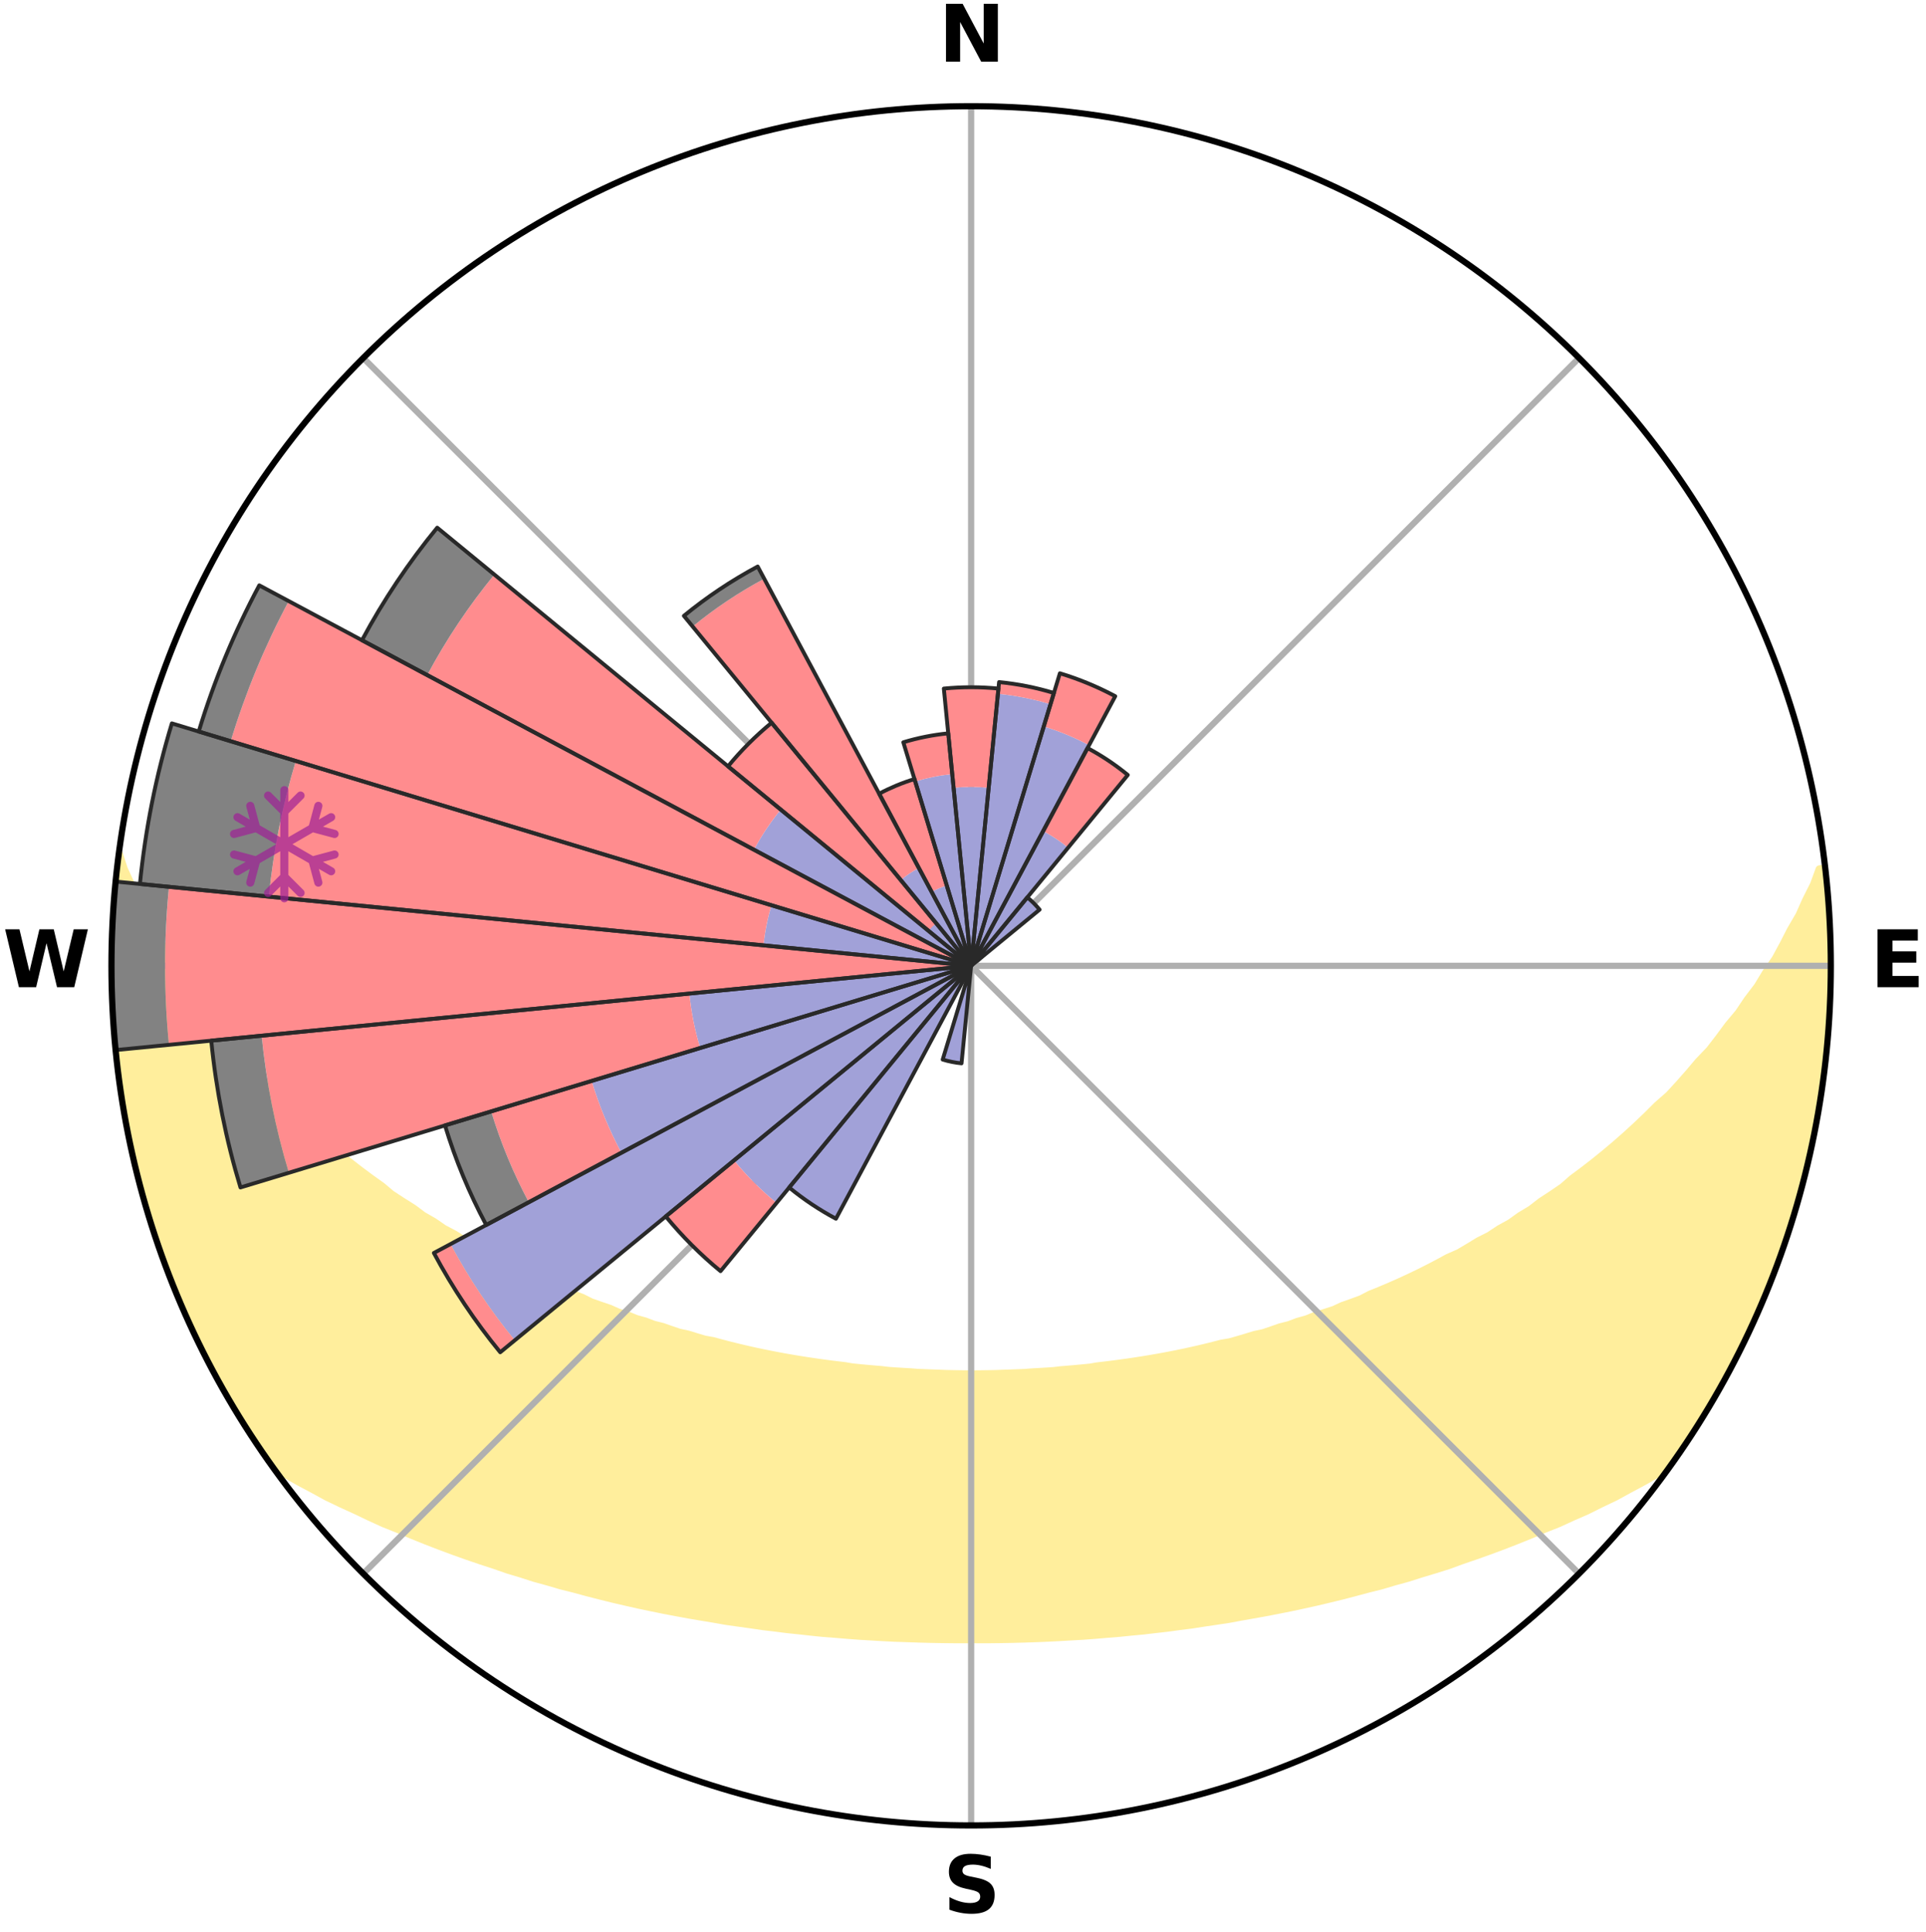 <?xml version="1.0" encoding="utf-8" standalone="no"?>
<!DOCTYPE svg PUBLIC "-//W3C//DTD SVG 1.1//EN"
  "http://www.w3.org/Graphics/SVG/1.1/DTD/svg11.dtd">
<svg xmlns:xlink="http://www.w3.org/1999/xlink" width="248.41pt" height="249.158pt" viewBox="0 0 248.41 249.158" xmlns="http://www.w3.org/2000/svg" version="1.1">
 <title>Ski Rose for Bugnenets-Savagnières</title>
 <defs>
  <style type="text/css">*{stroke-linejoin: round; stroke-linecap: butt}</style>
 </defs>
 <g id="figure_1">
  <g id="patch_1">
   <path d="M 0 249.158 
L 248.41 249.158 
L 248.41 0 
L 0 0 
z
" style="fill: #ffffff"/>
  </g>
  <g id="axes_1">
   <g id="patch_2">
    <path d="M 236.135 124.579 
C 236.135 110.018 233.267 95.599 227.695 82.147 
C 222.122 68.695 213.955 56.471 203.659 46.175 
C 193.363 35.879 181.139 27.711 167.687 22.139 
C 154.235 16.567 139.815 13.699 125.255 13.699 
C 110.694 13.699 96.275 16.567 82.823 22.139 
C 69.371 27.711 57.147 35.879 46.851 46.175 
C 36.555 56.471 28.387 68.695 22.815 82.147 
C 17.243 95.599 14.375 110.018 14.375 124.579 
C 14.375 139.14 17.243 153.559 22.815 167.011 
C 28.387 180.463 36.555 192.687 46.851 202.983 
C 57.147 213.279 69.371 221.447 82.823 227.019 
C 96.275 232.591 110.694 235.459 125.255 235.459 
C 139.815 235.459 154.235 232.591 167.687 227.019 
C 181.139 221.447 193.363 213.279 203.659 202.983 
C 213.955 192.687 222.122 180.463 227.695 167.011 
C 233.267 153.559 236.135 139.14 236.135 124.579 
M 125.255 124.579 
C 125.255 124.579 125.255 124.579 125.255 124.579 
C 125.255 124.579 125.255 124.579 125.255 124.579 
C 125.255 124.579 125.255 124.579 125.255 124.579 
C 125.255 124.579 125.255 124.579 125.255 124.579 
C 125.255 124.579 125.255 124.579 125.255 124.579 
C 125.255 124.579 125.255 124.579 125.255 124.579 
C 125.255 124.579 125.255 124.579 125.255 124.579 
C 125.255 124.579 125.255 124.579 125.255 124.579 
C 125.255 124.579 125.255 124.579 125.255 124.579 
C 125.255 124.579 125.255 124.579 125.255 124.579 
C 125.255 124.579 125.255 124.579 125.255 124.579 
C 125.255 124.579 125.255 124.579 125.255 124.579 
C 125.255 124.579 125.255 124.579 125.255 124.579 
C 125.255 124.579 125.255 124.579 125.255 124.579 
C 125.255 124.579 125.255 124.579 125.255 124.579 
C 125.255 124.579 125.255 124.579 125.255 124.579 
z
" style="fill: #ffffff"/>
   </g>
   <g id="PolyCollection_1">
    <defs>
     <path id="m239a32ee56" d="M 235.39 -137.127 
L 234.671 -137.045 
L 233.936 -135.044 
L 232.936 -133.054 
L 232.072 -131.112 
L 230.956 -129.194 
L 229.998 -127.322 
L 229.002 -125.484 
L 227.763 -123.684 
L 226.696 -121.923 
L 225.391 -120.207 
L 224.263 -118.523 
L 222.9 -116.894 
L 221.718 -115.291 
L 220.51 -113.726 
L 219.075 -112.227 
L 217.823 -110.745 
L 216.55 -109.302 
L 215.258 -107.898 
L 213.747 -106.575 
L 212.422 -105.255 
L 211.082 -103.974 
L 209.728 -102.733 
L 208.361 -101.532 
L 206.983 -100.37 
L 205.595 -99.248 
L 204.198 -98.165 
L 202.794 -97.121 
L 201.567 -96.047 
L 200.15 -95.077 
L 198.728 -94.145 
L 197.48 -93.175 
L 196.052 -92.315 
L 194.794 -91.41 
L 193.364 -90.621 
L 192.1 -89.781 
L 190.672 -89.06 
L 189.406 -88.284 
L 188.139 -87.537 
L 186.72 -86.913 
L 185.456 -86.226 
L 184.194 -85.568 
L 182.934 -84.938 
L 181.676 -84.334 
L 180.422 -83.757 
L 179.172 -83.207 
L 177.928 -82.681 
L 176.688 -82.181 
L 175.576 -81.601 
L 174.346 -81.147 
L 173.123 -80.716 
L 172.018 -80.202 
L 170.808 -79.814 
L 169.607 -79.446 
L 168.513 -78.994 
L 167.327 -78.666 
L 166.242 -78.252 
L 165.072 -77.959 
L 163.997 -77.581 
L 162.926 -77.22 
L 161.781 -76.977 
L 160.721 -76.649 
L 159.666 -76.336 
L 158.615 -76.039 
L 157.506 -75.853 
L 156.468 -75.584 
L 155.436 -75.328 
L 154.409 -75.086 
L 153.387 -74.856 
L 152.37 -74.639 
L 151.359 -74.434 
L 150.353 -74.24 
L 149.353 -74.057 
L 148.358 -73.885 
L 147.368 -73.722 
L 146.384 -73.569 
L 145.405 -73.425 
L 144.431 -73.29 
L 143.462 -73.163 
L 142.498 -73.044 
L 141.539 -72.933 
L 140.601 -72.772 
L 139.648 -72.678 
L 138.7 -72.59 
L 137.756 -72.508 
L 136.815 -72.432 
L 135.887 -72.322 
L 134.951 -72.261 
L 134.019 -72.205 
L 133.09 -72.154 
L 132.166 -72.081 
L 131.241 -72.044 
L 130.317 -72.01 
L 129.394 -71.981 
L 128.474 -71.944 
L 127.554 -71.927 
L 126.634 -71.914 
L 125.715 -71.904 
L 124.795 -71.905 
L 123.876 -71.916 
L 122.956 -71.931 
L 122.036 -71.95 
L 121.116 -71.988 
L 120.194 -72.019 
L 119.27 -72.055 
L 118.345 -72.094 
L 117.422 -72.168 
L 116.493 -72.221 
L 115.562 -72.279 
L 114.627 -72.342 
L 113.699 -72.453 
L 112.759 -72.531 
L 111.816 -72.614 
L 110.869 -72.704 
L 109.917 -72.8 
L 108.98 -72.961 
L 108.022 -73.075 
L 107.059 -73.195 
L 106.091 -73.323 
L 105.119 -73.46 
L 104.141 -73.605 
L 103.158 -73.76 
L 102.17 -73.924 
L 101.176 -74.097 
L 100.177 -74.282 
L 99.173 -74.477 
L 98.163 -74.683 
L 97.148 -74.901 
L 96.128 -75.132 
L 95.102 -75.375 
L 94.072 -75.631 
L 93.036 -75.901 
L 91.995 -76.185 
L 90.879 -76.387 
L 89.826 -76.7 
L 88.768 -77.028 
L 87.626 -77.273 
L 86.556 -77.634 
L 85.483 -78.012 
L 84.315 -78.305 
L 83.232 -78.72 
L 82.048 -79.049 
L 80.957 -79.501 
L 79.758 -79.869 
L 78.659 -80.361 
L 77.446 -80.771 
L 76.226 -81.202 
L 75.119 -81.759 
L 73.888 -82.235 
L 72.651 -82.736 
L 71.408 -83.261 
L 70.161 -83.812 
L 68.909 -84.388 
L 67.654 -84.991 
L 66.396 -85.621 
L 65.136 -86.279 
L 63.875 -86.965 
L 62.613 -87.68 
L 61.193 -88.335 
L 59.93 -89.11 
L 58.668 -89.916 
L 57.243 -90.669 
L 55.985 -91.539 
L 54.559 -92.361 
L 53.309 -93.296 
L 51.888 -94.19 
L 50.469 -95.12 
L 49.237 -96.157 
L 47.83 -97.161 
L 46.428 -98.204 
L 45.034 -99.286 
L 43.649 -100.406 
L 42.273 -101.566 
L 40.909 -102.766 
L 39.557 -104.005 
L 38.219 -105.284 
L 36.897 -106.602 
L 35.59 -107.961 
L 34.302 -109.359 
L 32.829 -110.766 
L 31.579 -112.246 
L 30.352 -113.766 
L 29.148 -115.325 
L 27.762 -116.906 
L 26.608 -118.546 
L 25.275 -120.214 
L 24.179 -121.932 
L 23.114 -123.688 
L 21.877 -125.481 
L 20.881 -127.312 
L 19.72 -129.187 
L 18.806 -131.09 
L 17.74 -133.041 
L 16.93 -135.01 
L 16 -137.027 
L 15.336 -139.05 
L 15.336 -139.05 
L 15.336 -139.05 
L 15.208 -137.117 
L 14.936 -135.202 
L 14.735 -133.277 
L 14.708 -131.34 
L 14.536 -129.413 
L 14.432 -127.481 
L 14.431 -125.546 
L 14.537 -123.613 
L 14.422 -121.677 
L 14.518 -119.744 
L 14.645 -117.814 
L 14.881 -115.892 
L 14.893 -113.952 
L 15.113 -112.03 
L 15.363 -110.112 
L 15.726 -108.21 
L 15.946 -106.287 
L 16.288 -104.383 
L 16.661 -102.485 
L 17.063 -100.593 
L 17.494 -98.708 
L 17.956 -96.83 
L 18.448 -94.959 
L 18.97 -93.096 
L 19.523 -91.242 
L 20.106 -89.397 
L 20.808 -87.592 
L 21.452 -85.769 
L 22.127 -83.956 
L 22.833 -82.155 
L 23.572 -80.366 
L 24.408 -78.621 
L 25.211 -76.861 
L 26.048 -75.117 
L 26.92 -73.389 
L 27.826 -71.68 
L 28.779 -69.996 
L 29.765 -68.331 
L 30.74 -66.66 
L 31.768 -65.021 
L 32.804 -63.387 
L 33.883 -61.781 
L 34.987 -60.192 
L 36.716 -59.064 
L 38.531 -58.033 
L 40.368 -57.057 
L 42.156 -56.077 
L 44.008 -55.188 
L 45.867 -54.342 
L 47.666 -53.482 
L 49.466 -52.658 
L 51.315 -51.919 
L 53.109 -51.163 
L 54.899 -50.44 
L 56.685 -49.748 
L 58.465 -49.087 
L 60.238 -48.455 
L 62.005 -47.851 
L 63.765 -47.276 
L 65.48 -46.678 
L 67.225 -46.156 
L 68.924 -45.606 
L 70.653 -45.133 
L 72.342 -44.637 
L 74.054 -44.21 
L 75.726 -43.755 
L 77.394 -43.328 
L 79.052 -42.917 
L 80.707 -42.532 
L 82.351 -42.161 
L 83.991 -41.816 
L 85.62 -41.484 
L 87.246 -41.176 
L 88.861 -40.879 
L 90.472 -40.605 
L 92.072 -40.341 
L 93.655 -40.06 
L 95.245 -39.835 
L 96.827 -39.617 
L 98.393 -39.385 
L 99.965 -39.203 
L 101.522 -39.002 
L 103.081 -38.84 
L 104.629 -38.668 
L 106.174 -38.511 
L 107.72 -38.394 
L 109.257 -38.264 
L 110.791 -38.148 
L 112.324 -38.058 
L 113.852 -37.967 
L 115.378 -37.889 
L 116.903 -37.839 
L 118.424 -37.785 
L 119.944 -37.744 
L 121.462 -37.715 
L 122.98 -37.698 
L 124.497 -37.692 
L 126.013 -37.694 
L 127.53 -37.695 
L 129.048 -37.712 
L 130.566 -37.741 
L 132.086 -37.783 
L 133.608 -37.831 
L 135.131 -37.895 
L 136.657 -37.973 
L 138.185 -38.064 
L 139.719 -38.147 
L 141.252 -38.263 
L 142.789 -38.394 
L 144.334 -38.519 
L 145.878 -38.676 
L 147.434 -38.818 
L 148.987 -39.003 
L 150.552 -39.179 
L 152.114 -39.394 
L 153.692 -39.59 
L 155.264 -39.837 
L 156.852 -40.07 
L 158.449 -40.31 
L 160.037 -40.607 
L 161.645 -40.889 
L 163.263 -41.179 
L 164.884 -41.494 
L 166.517 -41.82 
L 168.153 -42.172 
L 169.801 -42.536 
L 171.451 -42.927 
L 173.113 -43.332 
L 174.777 -43.766 
L 176.452 -44.215 
L 178.164 -44.642 
L 179.849 -45.144 
L 181.578 -45.617 
L 183.281 -46.161 
L 185.026 -46.684 
L 186.779 -47.233 
L 188.495 -47.862 
L 190.262 -48.466 
L 192.035 -49.098 
L 193.815 -49.759 
L 195.6 -50.451 
L 197.39 -51.174 
L 199.183 -51.93 
L 201.037 -52.665 
L 202.836 -53.489 
L 204.691 -54.3 
L 206.49 -55.198 
L 208.347 -56.084 
L 210.134 -57.063 
L 211.967 -58.043 
L 213.786 -59.07 
L 215.517 -60.196 
L 216.632 -61.778 
L 217.71 -63.384 
L 218.738 -65.024 
L 219.794 -66.646 
L 220.771 -68.316 
L 221.679 -70.025 
L 222.623 -71.712 
L 223.526 -73.422 
L 224.479 -75.108 
L 225.298 -76.861 
L 226.144 -78.601 
L 226.919 -80.374 
L 227.612 -82.181 
L 228.349 -83.969 
L 229.11 -85.749 
L 229.746 -87.577 
L 230.335 -89.42 
L 230.989 -91.241 
L 231.54 -93.096 
L 231.993 -94.978 
L 232.532 -96.835 
L 233.037 -98.703 
L 233.397 -100.604 
L 233.852 -102.485 
L 234.244 -104.379 
L 234.601 -106.281 
L 234.781 -108.21 
L 235.077 -110.121 
L 235.333 -112.037 
L 235.544 -113.959 
L 235.726 -115.885 
L 235.87 -117.814 
L 235.975 -119.745 
L 236.047 -121.678 
L 236.084 -123.612 
L 236.085 -125.546 
L 236.052 -127.48 
L 235.985 -129.414 
L 235.886 -131.346 
L 235.752 -133.275 
L 235.587 -135.203 
L 235.39 -137.127 
z
" style="stroke: #ffee9c"/>
    </defs>
    <g clip-path="url(#p2b25937cd8)">
     <use xlink:href="#m239a32ee56" x="0" y="249.158" style="fill: #ffee9c; stroke: #ffee9c"/>
    </g>
   </g>
   <g id="matplotlib.axis_1">
    <g id="xtick_1">
     <g id="line2d_1">
      <path d="M 125.255 124.579 
L 125.255 13.699 
" clip-path="url(#p2b25937cd8)" style="fill: none; stroke: #b0b0b0; stroke-width: 0.8; stroke-linecap: square"/>
     </g>
     <g id="text_1">
      <!-- N -->
      <g transform="translate(121.07 7.958) scale(0.1 -0.1)">
       <defs>
        <path id="DejaVuSans-Bold-4e" d="M 588 4666 
L 1931 4666 
L 3628 1466 
L 3628 4666 
L 4769 4666 
L 4769 0 
L 3425 0 
L 1728 3200 
L 1728 0 
L 588 0 
L 588 4666 
z
" transform="scale(0.016)"/>
       </defs>
       <use xlink:href="#DejaVuSans-Bold-4e"/>
      </g>
     </g>
    </g>
    <g id="xtick_2">
     <g id="line2d_2">
      <path d="M 125.255 124.579 
L 203.659 46.175 
" clip-path="url(#p2b25937cd8)" style="fill: none; stroke: #b0b0b0; stroke-width: 0.8; stroke-linecap: square"/>
     </g>
    </g>
    <g id="xtick_3">
     <g id="line2d_3">
      <path d="M 125.255 124.579 
L 236.135 124.579 
" clip-path="url(#p2b25937cd8)" style="fill: none; stroke: #b0b0b0; stroke-width: 0.8; stroke-linecap: square"/>
     </g>
     <g id="text_2">
      <!-- E -->
      <g transform="translate(241.219 127.338) scale(0.1 -0.1)">
       <defs>
        <path id="DejaVuSans-Bold-45" d="M 588 4666 
L 3834 4666 
L 3834 3756 
L 1791 3756 
L 1791 2888 
L 3713 2888 
L 3713 1978 
L 1791 1978 
L 1791 909 
L 3903 909 
L 3903 0 
L 588 0 
L 588 4666 
z
" transform="scale(0.016)"/>
       </defs>
       <use xlink:href="#DejaVuSans-Bold-45"/>
      </g>
     </g>
    </g>
    <g id="xtick_4">
     <g id="line2d_4">
      <path d="M 125.255 124.579 
L 203.659 202.983 
" clip-path="url(#p2b25937cd8)" style="fill: none; stroke: #b0b0b0; stroke-width: 0.8; stroke-linecap: square"/>
     </g>
    </g>
    <g id="xtick_5">
     <g id="line2d_5">
      <path d="M 125.255 124.579 
L 125.255 235.459 
" clip-path="url(#p2b25937cd8)" style="fill: none; stroke: #b0b0b0; stroke-width: 0.8; stroke-linecap: square"/>
     </g>
     <g id="text_3">
      <!-- S -->
      <g transform="translate(121.654 246.718) scale(0.1 -0.1)">
       <defs>
        <path id="DejaVuSans-Bold-53" d="M 3834 4519 
L 3834 3531 
Q 3450 3703 3084 3790 
Q 2719 3878 2394 3878 
Q 1963 3878 1756 3759 
Q 1550 3641 1550 3391 
Q 1550 3203 1689 3098 
Q 1828 2994 2194 2919 
L 2706 2816 
Q 3484 2659 3812 2340 
Q 4141 2022 4141 1434 
Q 4141 663 3683 286 
Q 3225 -91 2284 -91 
Q 1841 -91 1394 -6 
Q 947 78 500 244 
L 500 1259 
Q 947 1022 1364 901 
Q 1781 781 2169 781 
Q 2563 781 2772 912 
Q 2981 1044 2981 1288 
Q 2981 1506 2839 1625 
Q 2697 1744 2272 1838 
L 1806 1941 
Q 1106 2091 782 2419 
Q 459 2747 459 3303 
Q 459 4000 909 4375 
Q 1359 4750 2203 4750 
Q 2588 4750 2994 4692 
Q 3400 4634 3834 4519 
z
" transform="scale(0.016)"/>
       </defs>
       <use xlink:href="#DejaVuSans-Bold-53"/>
      </g>
     </g>
    </g>
    <g id="xtick_6">
     <g id="line2d_6">
      <path d="M 125.255 124.579 
L 46.851 202.983 
" clip-path="url(#p2b25937cd8)" style="fill: none; stroke: #b0b0b0; stroke-width: 0.8; stroke-linecap: square"/>
     </g>
    </g>
    <g id="xtick_7">
     <g id="line2d_7">
      <path d="M 125.255 124.579 
L 14.375 124.579 
" clip-path="url(#p2b25937cd8)" style="fill: none; stroke: #b0b0b0; stroke-width: 0.8; stroke-linecap: square"/>
     </g>
     <g id="text_4">
      <!-- W -->
      <g transform="translate(0.36 127.338) scale(0.1 -0.1)">
       <defs>
        <path id="DejaVuSans-Bold-57" d="M 191 4666 
L 1344 4666 
L 2150 1275 
L 2950 4666 
L 4109 4666 
L 4909 1275 
L 5716 4666 
L 6859 4666 
L 5759 0 
L 4372 0 
L 3525 3547 
L 2688 0 
L 1300 0 
L 191 4666 
z
" transform="scale(0.016)"/>
       </defs>
       <use xlink:href="#DejaVuSans-Bold-57"/>
      </g>
     </g>
    </g>
    <g id="xtick_8">
     <g id="line2d_8">
      <path d="M 125.255 124.579 
L 46.851 46.175 
" clip-path="url(#p2b25937cd8)" style="fill: none; stroke: #b0b0b0; stroke-width: 0.8; stroke-linecap: square"/>
     </g>
    </g>
   </g>
   <g id="matplotlib.axis_2"/>
   <g id="patch_3">
    <path d="M 125.255 124.579 
C 125.255 124.579 125.255 124.579 125.255 124.579 
C 125.255 124.579 125.255 124.579 125.255 124.579 
L 125.255 124.579 
C 125.255 124.579 125.255 124.579 125.255 124.579 
C 125.255 124.579 125.255 124.579 125.255 124.579 
z
" clip-path="url(#p2b25937cd8)" style="fill: #d9d9d9"/>
   </g>
   <g id="patch_4">
    <path d="M 125.255 124.579 
C 125.255 124.579 125.255 124.579 125.255 124.579 
C 125.255 124.579 125.255 124.579 125.255 124.579 
L 125.255 124.579 
C 125.255 124.579 125.255 124.579 125.255 124.579 
C 125.255 124.579 125.255 124.579 125.255 124.579 
z
" clip-path="url(#p2b25937cd8)" style="fill: #d9d9d9"/>
   </g>
   <g id="patch_5">
    <path d="M 125.255 124.579 
C 125.255 124.579 125.255 124.579 125.255 124.579 
C 125.255 124.579 125.255 124.579 125.255 124.579 
L 125.255 124.579 
C 125.255 124.579 125.255 124.579 125.255 124.579 
C 125.255 124.579 125.255 124.579 125.255 124.579 
z
" clip-path="url(#p2b25937cd8)" style="fill: #d9d9d9"/>
   </g>
   <g id="patch_6">
    <path d="M 125.255 124.579 
C 125.255 124.579 125.255 124.579 125.255 124.579 
C 125.255 124.579 125.255 124.579 125.255 124.579 
L 125.255 124.579 
C 125.255 124.579 125.255 124.579 125.255 124.579 
C 125.255 124.579 125.255 124.579 125.255 124.579 
z
" clip-path="url(#p2b25937cd8)" style="fill: #d9d9d9"/>
   </g>
   <g id="patch_7">
    <path d="M 125.255 124.579 
C 125.255 124.579 125.255 124.579 125.255 124.579 
C 125.255 124.579 125.255 124.579 125.255 124.579 
L 125.255 124.579 
C 125.255 124.579 125.255 124.579 125.255 124.579 
C 125.255 124.579 125.255 124.579 125.255 124.579 
z
" clip-path="url(#p2b25937cd8)" style="fill: #d9d9d9"/>
   </g>
   <g id="patch_8">
    <path d="M 125.255 124.579 
C 125.255 124.579 125.255 124.579 125.255 124.579 
C 125.255 124.579 125.255 124.579 125.255 124.579 
L 125.255 124.579 
C 125.255 124.579 125.255 124.579 125.255 124.579 
C 125.255 124.579 125.255 124.579 125.255 124.579 
z
" clip-path="url(#p2b25937cd8)" style="fill: #d9d9d9"/>
   </g>
   <g id="patch_9">
    <path d="M 125.255 124.579 
C 125.255 124.579 125.255 124.579 125.255 124.579 
C 125.255 124.579 125.255 124.579 125.255 124.579 
L 125.255 124.579 
C 125.255 124.579 125.255 124.579 125.255 124.579 
C 125.255 124.579 125.255 124.579 125.255 124.579 
z
" clip-path="url(#p2b25937cd8)" style="fill: #d9d9d9"/>
   </g>
   <g id="patch_10">
    <path d="M 125.255 124.579 
C 125.255 124.579 125.255 124.579 125.255 124.579 
C 125.255 124.579 125.255 124.579 125.255 124.579 
L 125.255 124.579 
C 125.255 124.579 125.255 124.579 125.255 124.579 
C 125.255 124.579 125.255 124.579 125.255 124.579 
z
" clip-path="url(#p2b25937cd8)" style="fill: #d9d9d9"/>
   </g>
   <g id="patch_11">
    <path d="M 125.255 124.579 
C 125.255 124.579 125.255 124.579 125.255 124.579 
C 125.255 124.579 125.255 124.579 125.255 124.579 
L 125.255 124.579 
C 125.255 124.579 125.255 124.579 125.255 124.579 
C 125.255 124.579 125.255 124.579 125.255 124.579 
z
" clip-path="url(#p2b25937cd8)" style="fill: #d9d9d9"/>
   </g>
   <g id="patch_12">
    <path d="M 125.255 124.579 
C 125.255 124.579 125.255 124.579 125.255 124.579 
C 125.255 124.579 125.255 124.579 125.255 124.579 
L 125.255 124.579 
C 125.255 124.579 125.255 124.579 125.255 124.579 
C 125.255 124.579 125.255 124.579 125.255 124.579 
z
" clip-path="url(#p2b25937cd8)" style="fill: #d9d9d9"/>
   </g>
   <g id="patch_13">
    <path d="M 125.255 124.579 
C 125.255 124.579 125.255 124.579 125.255 124.579 
C 125.255 124.579 125.255 124.579 125.255 124.579 
L 125.255 124.579 
C 125.255 124.579 125.255 124.579 125.255 124.579 
C 125.255 124.579 125.255 124.579 125.255 124.579 
z
" clip-path="url(#p2b25937cd8)" style="fill: #d9d9d9"/>
   </g>
   <g id="patch_14">
    <path d="M 125.255 124.579 
C 125.255 124.579 125.255 124.579 125.255 124.579 
C 125.255 124.579 125.255 124.579 125.255 124.579 
L 125.255 124.579 
C 125.255 124.579 125.255 124.579 125.255 124.579 
C 125.255 124.579 125.255 124.579 125.255 124.579 
z
" clip-path="url(#p2b25937cd8)" style="fill: #d9d9d9"/>
   </g>
   <g id="patch_15">
    <path d="M 125.255 124.579 
C 125.255 124.579 125.255 124.579 125.255 124.579 
C 125.255 124.579 125.255 124.579 125.255 124.579 
L 125.255 124.579 
C 125.255 124.579 125.255 124.579 125.255 124.579 
C 125.255 124.579 125.255 124.579 125.255 124.579 
z
" clip-path="url(#p2b25937cd8)" style="fill: #d9d9d9"/>
   </g>
   <g id="patch_16">
    <path d="M 125.255 124.579 
C 125.255 124.579 125.255 124.579 125.255 124.579 
C 125.255 124.579 125.255 124.579 125.255 124.579 
L 125.255 124.579 
C 125.255 124.579 125.255 124.579 125.255 124.579 
C 125.255 124.579 125.255 124.579 125.255 124.579 
z
" clip-path="url(#p2b25937cd8)" style="fill: #d9d9d9"/>
   </g>
   <g id="patch_17">
    <path d="M 125.255 124.579 
C 125.255 124.579 125.255 124.579 125.255 124.579 
C 125.255 124.579 125.255 124.579 125.255 124.579 
L 125.255 124.579 
C 125.255 124.579 125.255 124.579 125.255 124.579 
C 125.255 124.579 125.255 124.579 125.255 124.579 
z
" clip-path="url(#p2b25937cd8)" style="fill: #d9d9d9"/>
   </g>
   <g id="patch_18">
    <path d="M 125.255 124.579 
C 125.255 124.579 125.255 124.579 125.255 124.579 
C 125.255 124.579 125.255 124.579 125.255 124.579 
L 125.255 124.579 
C 125.255 124.579 125.255 124.579 125.255 124.579 
C 125.255 124.579 125.255 124.579 125.255 124.579 
z
" clip-path="url(#p2b25937cd8)" style="fill: #d9d9d9"/>
   </g>
   <g id="patch_19">
    <path d="M 125.255 124.579 
C 125.255 124.579 125.255 124.579 125.255 124.579 
C 125.255 124.579 125.255 124.579 125.255 124.579 
L 125.255 124.579 
C 125.255 124.579 125.255 124.579 125.255 124.579 
C 125.255 124.579 125.255 124.579 125.255 124.579 
z
" clip-path="url(#p2b25937cd8)" style="fill: #d9d9d9"/>
   </g>
   <g id="patch_20">
    <path d="M 125.255 124.579 
C 125.255 124.579 125.255 124.579 125.255 124.579 
C 125.255 124.579 125.255 124.579 125.255 124.579 
L 125.255 124.579 
C 125.255 124.579 125.255 124.579 125.255 124.579 
C 125.255 124.579 125.255 124.579 125.255 124.579 
z
" clip-path="url(#p2b25937cd8)" style="fill: #d9d9d9"/>
   </g>
   <g id="patch_21">
    <path d="M 125.255 124.579 
C 125.255 124.579 125.255 124.579 125.255 124.579 
C 125.255 124.579 125.255 124.579 125.255 124.579 
L 125.255 124.579 
C 125.255 124.579 125.255 124.579 125.255 124.579 
C 125.255 124.579 125.255 124.579 125.255 124.579 
z
" clip-path="url(#p2b25937cd8)" style="fill: #d9d9d9"/>
   </g>
   <g id="patch_22">
    <path d="M 125.255 124.579 
C 125.255 124.579 125.255 124.579 125.255 124.579 
C 125.255 124.579 125.255 124.579 125.255 124.579 
L 125.255 124.579 
C 125.255 124.579 125.255 124.579 125.255 124.579 
C 125.255 124.579 125.255 124.579 125.255 124.579 
z
" clip-path="url(#p2b25937cd8)" style="fill: #d9d9d9"/>
   </g>
   <g id="patch_23">
    <path d="M 125.255 124.579 
C 125.255 124.579 125.255 124.579 125.255 124.579 
C 125.255 124.579 125.255 124.579 125.255 124.579 
L 125.255 124.579 
C 125.255 124.579 125.255 124.579 125.255 124.579 
C 125.255 124.579 125.255 124.579 125.255 124.579 
z
" clip-path="url(#p2b25937cd8)" style="fill: #d9d9d9"/>
   </g>
   <g id="patch_24">
    <path d="M 125.255 124.579 
C 125.255 124.579 125.255 124.579 125.255 124.579 
C 125.255 124.579 125.255 124.579 125.255 124.579 
L 125.255 124.579 
C 125.255 124.579 125.255 124.579 125.255 124.579 
C 125.255 124.579 125.255 124.579 125.255 124.579 
z
" clip-path="url(#p2b25937cd8)" style="fill: #d9d9d9"/>
   </g>
   <g id="patch_25">
    <path d="M 125.255 124.579 
C 125.255 124.579 125.255 124.579 125.255 124.579 
C 125.255 124.579 125.255 124.579 125.255 124.579 
L 125.255 124.579 
C 125.255 124.579 125.255 124.579 125.255 124.579 
C 125.255 124.579 125.255 124.579 125.255 124.579 
z
" clip-path="url(#p2b25937cd8)" style="fill: #d9d9d9"/>
   </g>
   <g id="patch_26">
    <path d="M 125.255 124.579 
C 125.255 124.579 125.255 124.579 125.255 124.579 
C 125.255 124.579 125.255 124.579 125.255 124.579 
L 125.255 124.579 
C 125.255 124.579 125.255 124.579 125.255 124.579 
C 125.255 124.579 125.255 124.579 125.255 124.579 
z
" clip-path="url(#p2b25937cd8)" style="fill: #d9d9d9"/>
   </g>
   <g id="patch_27">
    <path d="M 125.255 124.579 
C 125.255 124.579 125.255 124.579 125.255 124.579 
C 125.255 124.579 125.255 124.579 125.255 124.579 
L 125.255 124.579 
C 125.255 124.579 125.255 124.579 125.255 124.579 
C 125.255 124.579 125.255 124.579 125.255 124.579 
z
" clip-path="url(#p2b25937cd8)" style="fill: #d9d9d9"/>
   </g>
   <g id="patch_28">
    <path d="M 125.255 124.579 
C 125.255 124.579 125.255 124.579 125.255 124.579 
C 125.255 124.579 125.255 124.579 125.255 124.579 
L 125.255 124.579 
C 125.255 124.579 125.255 124.579 125.255 124.579 
C 125.255 124.579 125.255 124.579 125.255 124.579 
z
" clip-path="url(#p2b25937cd8)" style="fill: #d9d9d9"/>
   </g>
   <g id="patch_29">
    <path d="M 125.255 124.579 
C 125.255 124.579 125.255 124.579 125.255 124.579 
C 125.255 124.579 125.255 124.579 125.255 124.579 
L 125.255 124.579 
C 125.255 124.579 125.255 124.579 125.255 124.579 
C 125.255 124.579 125.255 124.579 125.255 124.579 
z
" clip-path="url(#p2b25937cd8)" style="fill: #d9d9d9"/>
   </g>
   <g id="patch_30">
    <path d="M 125.255 124.579 
C 125.255 124.579 125.255 124.579 125.255 124.579 
C 125.255 124.579 125.255 124.579 125.255 124.579 
L 125.255 124.579 
C 125.255 124.579 125.255 124.579 125.255 124.579 
C 125.255 124.579 125.255 124.579 125.255 124.579 
z
" clip-path="url(#p2b25937cd8)" style="fill: #d9d9d9"/>
   </g>
   <g id="patch_31">
    <path d="M 125.255 124.579 
C 125.255 124.579 125.255 124.579 125.255 124.579 
C 125.255 124.579 125.255 124.579 125.255 124.579 
L 125.255 124.579 
C 125.255 124.579 125.255 124.579 125.255 124.579 
C 125.255 124.579 125.255 124.579 125.255 124.579 
z
" clip-path="url(#p2b25937cd8)" style="fill: #d9d9d9"/>
   </g>
   <g id="patch_32">
    <path d="M 125.255 124.579 
C 125.255 124.579 125.255 124.579 125.255 124.579 
C 125.255 124.579 125.255 124.579 125.255 124.579 
L 125.255 124.579 
C 125.255 124.579 125.255 124.579 125.255 124.579 
C 125.255 124.579 125.255 124.579 125.255 124.579 
z
" clip-path="url(#p2b25937cd8)" style="fill: #d9d9d9"/>
   </g>
   <g id="patch_33">
    <path d="M 125.255 124.579 
C 125.255 124.579 125.255 124.579 125.255 124.579 
C 125.255 124.579 125.255 124.579 125.255 124.579 
L 125.255 124.579 
C 125.255 124.579 125.255 124.579 125.255 124.579 
C 125.255 124.579 125.255 124.579 125.255 124.579 
z
" clip-path="url(#p2b25937cd8)" style="fill: #d9d9d9"/>
   </g>
   <g id="patch_34">
    <path d="M 125.255 124.579 
C 125.255 124.579 125.255 124.579 125.255 124.579 
C 125.255 124.579 125.255 124.579 125.255 124.579 
L 125.255 124.579 
C 125.255 124.579 125.255 124.579 125.255 124.579 
C 125.255 124.579 125.255 124.579 125.255 124.579 
z
" clip-path="url(#p2b25937cd8)" style="fill: #d9d9d9"/>
   </g>
   <g id="patch_35">
    <path d="M 125.255 124.579 
C 125.255 124.579 125.255 124.579 125.255 124.579 
C 125.255 124.579 125.255 124.579 125.255 124.579 
L 127.517 101.615 
C 126.765 101.541 126.01 101.504 125.255 101.504 
C 124.5 101.504 123.745 101.541 122.993 101.615 
z
" clip-path="url(#p2b25937cd8)" style="fill: #a1a1d8"/>
   </g>
   <g id="patch_36">
    <path d="M 125.255 124.579 
C 125.255 124.579 125.255 124.579 125.255 124.579 
C 125.255 124.579 125.255 124.579 125.255 124.579 
L 135.49 90.837 
C 134.386 90.502 133.266 90.222 132.134 89.996 
C 131.002 89.771 129.86 89.602 128.711 89.489 
z
" clip-path="url(#p2b25937cd8)" style="fill: #a1a1d8"/>
   </g>
   <g id="patch_37">
    <path d="M 125.255 124.579 
C 125.255 124.579 125.255 124.579 125.255 124.579 
C 125.255 124.579 125.255 124.579 125.255 124.579 
L 140.464 96.125 
C 139.533 95.627 138.577 95.175 137.602 94.771 
C 136.626 94.367 135.631 94.011 134.621 93.705 
z
" clip-path="url(#p2b25937cd8)" style="fill: #a1a1d8"/>
   </g>
   <g id="patch_38">
    <path d="M 125.255 124.579 
C 125.255 124.579 125.255 124.579 125.255 124.579 
C 125.255 124.579 125.255 124.579 125.255 124.579 
L 137.762 109.339 
C 137.263 108.93 136.745 108.545 136.208 108.186 
C 135.672 107.828 135.118 107.496 134.549 107.192 
z
" clip-path="url(#p2b25937cd8)" style="fill: #a1a1d8"/>
   </g>
   <g id="patch_39">
    <path d="M 125.255 124.579 
C 125.255 124.579 125.255 124.579 125.255 124.579 
C 125.255 124.579 125.255 124.579 125.255 124.579 
L 134.084 117.333 
C 133.847 117.044 133.595 116.767 133.331 116.503 
C 133.067 116.238 132.79 115.987 132.501 115.75 
z
" clip-path="url(#p2b25937cd8)" style="fill: #a1a1d8"/>
   </g>
   <g id="patch_40">
    <path d="M 125.255 124.579 
C 125.255 124.579 125.255 124.579 125.255 124.579 
C 125.255 124.579 125.255 124.579 125.255 124.579 
L 125.255 124.579 
C 125.255 124.579 125.255 124.579 125.255 124.579 
C 125.255 124.579 125.255 124.579 125.255 124.579 
z
" clip-path="url(#p2b25937cd8)" style="fill: #a1a1d8"/>
   </g>
   <g id="patch_41">
    <path d="M 125.255 124.579 
C 125.255 124.579 125.255 124.579 125.255 124.579 
C 125.255 124.579 125.255 124.579 125.255 124.579 
L 125.255 124.579 
C 125.255 124.579 125.255 124.579 125.255 124.579 
C 125.255 124.579 125.255 124.579 125.255 124.579 
z
" clip-path="url(#p2b25937cd8)" style="fill: #a1a1d8"/>
   </g>
   <g id="patch_42">
    <path d="M 125.255 124.579 
C 125.255 124.579 125.255 124.579 125.255 124.579 
C 125.255 124.579 125.255 124.579 125.255 124.579 
L 125.255 124.579 
C 125.255 124.579 125.255 124.579 125.255 124.579 
C 125.255 124.579 125.255 124.579 125.255 124.579 
z
" clip-path="url(#p2b25937cd8)" style="fill: #a1a1d8"/>
   </g>
   <g id="patch_43">
    <path d="M 125.255 124.579 
C 125.255 124.579 125.255 124.579 125.255 124.579 
C 125.255 124.579 125.255 124.579 125.255 124.579 
L 125.255 124.579 
C 125.255 124.579 125.255 124.579 125.255 124.579 
C 125.255 124.579 125.255 124.579 125.255 124.579 
z
" clip-path="url(#p2b25937cd8)" style="fill: #a1a1d8"/>
   </g>
   <g id="patch_44">
    <path d="M 125.255 124.579 
C 125.255 124.579 125.255 124.579 125.255 124.579 
C 125.255 124.579 125.255 124.579 125.255 124.579 
L 125.255 124.579 
C 125.255 124.579 125.255 124.579 125.255 124.579 
C 125.255 124.579 125.255 124.579 125.255 124.579 
z
" clip-path="url(#p2b25937cd8)" style="fill: #a1a1d8"/>
   </g>
   <g id="patch_45">
    <path d="M 125.255 124.579 
C 125.255 124.579 125.255 124.579 125.255 124.579 
C 125.255 124.579 125.255 124.579 125.255 124.579 
L 125.255 124.579 
C 125.255 124.579 125.255 124.579 125.255 124.579 
C 125.255 124.579 125.255 124.579 125.255 124.579 
z
" clip-path="url(#p2b25937cd8)" style="fill: #a1a1d8"/>
   </g>
   <g id="patch_46">
    <path d="M 125.255 124.579 
C 125.255 124.579 125.255 124.579 125.255 124.579 
C 125.255 124.579 125.255 124.579 125.255 124.579 
L 125.255 124.579 
C 125.255 124.579 125.255 124.579 125.255 124.579 
C 125.255 124.579 125.255 124.579 125.255 124.579 
z
" clip-path="url(#p2b25937cd8)" style="fill: #a1a1d8"/>
   </g>
   <g id="patch_47">
    <path d="M 125.255 124.579 
C 125.255 124.579 125.255 124.579 125.255 124.579 
C 125.255 124.579 125.255 124.579 125.255 124.579 
L 125.255 124.579 
C 125.255 124.579 125.255 124.579 125.255 124.579 
C 125.255 124.579 125.255 124.579 125.255 124.579 
z
" clip-path="url(#p2b25937cd8)" style="fill: #a1a1d8"/>
   </g>
   <g id="patch_48">
    <path d="M 125.255 124.579 
C 125.255 124.579 125.255 124.579 125.255 124.579 
C 125.255 124.579 125.255 124.579 125.255 124.579 
L 125.255 124.579 
C 125.255 124.579 125.255 124.579 125.255 124.579 
C 125.255 124.579 125.255 124.579 125.255 124.579 
z
" clip-path="url(#p2b25937cd8)" style="fill: #a1a1d8"/>
   </g>
   <g id="patch_49">
    <path d="M 125.255 124.579 
C 125.255 124.579 125.255 124.579 125.255 124.579 
C 125.255 124.579 125.255 124.579 125.255 124.579 
L 125.255 124.579 
C 125.255 124.579 125.255 124.579 125.255 124.579 
C 125.255 124.579 125.255 124.579 125.255 124.579 
z
" clip-path="url(#p2b25937cd8)" style="fill: #a1a1d8"/>
   </g>
   <g id="patch_50">
    <path d="M 125.255 124.579 
C 125.255 124.579 125.255 124.579 125.255 124.579 
C 125.255 124.579 125.255 124.579 125.255 124.579 
L 125.255 124.579 
C 125.255 124.579 125.255 124.579 125.255 124.579 
C 125.255 124.579 125.255 124.579 125.255 124.579 
z
" clip-path="url(#p2b25937cd8)" style="fill: #a1a1d8"/>
   </g>
   <g id="patch_51">
    <path d="M 125.255 124.579 
C 125.255 124.579 125.255 124.579 125.255 124.579 
C 125.255 124.579 125.255 124.579 125.255 124.579 
L 125.255 124.579 
C 125.255 124.579 125.255 124.579 125.255 124.579 
C 125.255 124.579 125.255 124.579 125.255 124.579 
z
" clip-path="url(#p2b25937cd8)" style="fill: #a1a1d8"/>
   </g>
   <g id="patch_52">
    <path d="M 125.255 124.579 
C 125.255 124.579 125.255 124.579 125.255 124.579 
C 125.255 124.579 125.255 124.579 125.255 124.579 
L 121.586 136.674 
C 121.982 136.794 122.383 136.894 122.789 136.975 
C 123.195 137.056 123.604 137.116 124.016 137.157 
z
" clip-path="url(#p2b25937cd8)" style="fill: #a1a1d8"/>
   </g>
   <g id="patch_53">
    <path d="M 125.255 124.579 
C 125.255 124.579 125.255 124.579 125.255 124.579 
C 125.255 124.579 125.255 124.579 125.255 124.579 
L 125.255 124.579 
C 125.255 124.579 125.255 124.579 125.255 124.579 
C 125.255 124.579 125.255 124.579 125.255 124.579 
z
" clip-path="url(#p2b25937cd8)" style="fill: #a1a1d8"/>
   </g>
   <g id="patch_54">
    <path d="M 125.255 124.579 
C 125.255 124.579 125.255 124.579 125.255 124.579 
C 125.255 124.579 125.255 124.579 125.255 124.579 
L 101.787 153.174 
C 102.723 153.942 103.696 154.664 104.703 155.337 
C 105.71 156.009 106.749 156.632 107.817 157.203 
z
" clip-path="url(#p2b25937cd8)" style="fill: #a1a1d8"/>
   </g>
   <g id="patch_55">
    <path d="M 125.255 124.579 
C 125.255 124.579 125.255 124.579 125.255 124.579 
C 125.255 124.579 125.255 124.579 125.255 124.579 
L 94.67 149.679 
C 95.492 150.68 96.362 151.64 97.278 152.556 
C 98.194 153.472 99.154 154.342 100.155 155.163 
z
" clip-path="url(#p2b25937cd8)" style="fill: #a1a1d8"/>
   </g>
   <g id="patch_56">
    <path d="M 125.255 124.579 
C 125.255 124.579 125.255 124.579 125.255 124.579 
C 125.255 124.579 125.255 124.579 125.255 124.579 
L 58.099 160.475 
C 59.274 162.673 60.556 164.812 61.941 166.884 
C 63.325 168.957 64.811 170.96 66.392 172.886 
z
" clip-path="url(#p2b25937cd8)" style="fill: #a1a1d8"/>
   </g>
   <g id="patch_57">
    <path d="M 125.255 124.579 
C 125.255 124.579 125.255 124.579 125.255 124.579 
C 125.255 124.579 125.255 124.579 125.255 124.579 
L 76.301 139.429 
C 76.787 141.031 77.351 142.609 77.992 144.156 
C 78.633 145.703 79.349 147.217 80.139 148.694 
z
" clip-path="url(#p2b25937cd8)" style="fill: #a1a1d8"/>
   </g>
   <g id="patch_58">
    <path d="M 125.255 124.579 
C 125.255 124.579 125.255 124.579 125.255 124.579 
C 125.255 124.579 125.255 124.579 125.255 124.579 
L 88.909 128.159 
C 89.027 129.348 89.202 130.532 89.435 131.704 
C 89.669 132.876 89.959 134.037 90.306 135.181 
z
" clip-path="url(#p2b25937cd8)" style="fill: #a1a1d8"/>
   </g>
   <g id="patch_59">
    <path d="M 125.255 124.579 
C 125.255 124.579 125.255 124.579 125.255 124.579 
C 125.255 124.579 125.255 124.579 125.255 124.579 
L 122.442 124.302 
C 122.433 124.394 122.429 124.487 122.429 124.579 
C 122.429 124.672 122.433 124.764 122.442 124.856 
z
" clip-path="url(#p2b25937cd8)" style="fill: #a1a1d8"/>
   </g>
   <g id="patch_60">
    <path d="M 125.255 124.579 
C 125.255 124.579 125.255 124.579 125.255 124.579 
C 125.255 124.579 125.255 124.579 125.255 124.579 
L 99.504 116.768 
C 99.248 117.61 99.034 118.465 98.862 119.329 
C 98.69 120.193 98.561 121.065 98.475 121.941 
z
" clip-path="url(#p2b25937cd8)" style="fill: #a1a1d8"/>
   </g>
   <g id="patch_61">
    <path d="M 125.255 124.579 
C 125.255 124.579 125.255 124.579 125.255 124.579 
C 125.255 124.579 125.255 124.579 125.255 124.579 
L 125.255 124.579 
C 125.255 124.579 125.255 124.579 125.255 124.579 
C 125.255 124.579 125.255 124.579 125.255 124.579 
z
" clip-path="url(#p2b25937cd8)" style="fill: #a1a1d8"/>
   </g>
   <g id="patch_62">
    <path d="M 125.255 124.579 
C 125.255 124.579 125.255 124.579 125.255 124.579 
C 125.255 124.579 125.255 124.579 125.255 124.579 
L 100.7 104.428 
C 100.041 105.231 99.421 106.067 98.843 106.931 
C 98.266 107.796 97.731 108.688 97.241 109.605 
z
" clip-path="url(#p2b25937cd8)" style="fill: #a1a1d8"/>
   </g>
   <g id="patch_63">
    <path d="M 125.255 124.579 
C 125.255 124.579 125.255 124.579 125.255 124.579 
C 125.255 124.579 125.255 124.579 125.255 124.579 
L 120.743 119.081 
C 120.563 119.229 120.39 119.385 120.226 119.55 
C 120.061 119.715 119.905 119.887 119.757 120.067 
z
" clip-path="url(#p2b25937cd8)" style="fill: #a1a1d8"/>
   </g>
   <g id="patch_64">
    <path d="M 125.255 124.579 
C 125.255 124.579 125.255 124.579 125.255 124.579 
C 125.255 124.579 125.255 124.579 125.255 124.579 
L 118.506 111.952 
C 118.092 112.173 117.69 112.414 117.3 112.674 
C 116.911 112.935 116.534 113.214 116.172 113.511 
z
" clip-path="url(#p2b25937cd8)" style="fill: #a1a1d8"/>
   </g>
   <g id="patch_65">
    <path d="M 125.255 124.579 
C 125.255 124.579 125.255 124.579 125.255 124.579 
C 125.255 124.579 125.255 124.579 125.255 124.579 
L 122.113 114.222 
C 121.774 114.325 121.44 114.444 121.113 114.58 
C 120.786 114.715 120.465 114.867 120.153 115.034 
z
" clip-path="url(#p2b25937cd8)" style="fill: #a1a1d8"/>
   </g>
   <g id="patch_66">
    <path d="M 125.255 124.579 
C 125.255 124.579 125.255 124.579 125.255 124.579 
C 125.255 124.579 125.255 124.579 125.255 124.579 
L 122.819 99.846 
C 122.009 99.926 121.204 100.045 120.406 100.204 
C 119.609 100.363 118.819 100.561 118.041 100.797 
z
" clip-path="url(#p2b25937cd8)" style="fill: #a1a1d8"/>
   </g>
   <g id="patch_67">
    <path d="M 122.993 101.615 
C 123.745 101.541 124.5 101.504 125.255 101.504 
C 126.01 101.504 126.765 101.541 127.517 101.615 
L 128.777 88.819 
C 127.606 88.704 126.431 88.646 125.255 88.646 
C 124.079 88.646 122.903 88.704 121.733 88.819 
z
" clip-path="url(#p2b25937cd8)" style="fill: #ff8c8e"/>
   </g>
   <g id="patch_68">
    <path d="M 128.711 89.489 
C 129.86 89.602 131.002 89.771 132.134 89.996 
C 133.266 90.222 134.386 90.502 135.49 90.837 
L 135.93 89.387 
C 134.778 89.038 133.61 88.745 132.429 88.51 
C 131.249 88.275 130.057 88.099 128.859 87.981 
z
" clip-path="url(#p2b25937cd8)" style="fill: #ff8c8e"/>
   </g>
   <g id="patch_69">
    <path d="M 134.621 93.705 
C 135.631 94.011 136.626 94.367 137.602 94.771 
C 138.577 95.175 139.533 95.627 140.464 96.125 
L 143.842 89.804 
C 142.704 89.196 141.537 88.644 140.344 88.15 
C 139.152 87.656 137.936 87.221 136.701 86.846 
z
" clip-path="url(#p2b25937cd8)" style="fill: #ff8c8e"/>
   </g>
   <g id="patch_70">
    <path d="M 134.549 107.192 
C 135.118 107.496 135.672 107.828 136.208 108.186 
C 136.745 108.545 137.263 108.93 137.762 109.339 
L 145.459 99.96 
C 144.653 99.299 143.816 98.677 142.949 98.098 
C 142.082 97.519 141.187 96.983 140.268 96.491 
z
" clip-path="url(#p2b25937cd8)" style="fill: #ff8c8e"/>
   </g>
   <g id="patch_71">
    <path d="M 132.501 115.75 
C 132.79 115.987 133.067 116.238 133.331 116.503 
C 133.595 116.767 133.847 117.044 134.084 117.333 
L 134.084 117.333 
C 133.847 117.044 133.595 116.767 133.331 116.503 
C 133.067 116.238 132.79 115.987 132.501 115.75 
z
" clip-path="url(#p2b25937cd8)" style="fill: #ff8c8e"/>
   </g>
   <g id="patch_72">
    <path d="M 125.255 124.579 
C 125.255 124.579 125.255 124.579 125.255 124.579 
C 125.255 124.579 125.255 124.579 125.255 124.579 
L 125.255 124.579 
C 125.255 124.579 125.255 124.579 125.255 124.579 
C 125.255 124.579 125.255 124.579 125.255 124.579 
z
" clip-path="url(#p2b25937cd8)" style="fill: #ff8c8e"/>
   </g>
   <g id="patch_73">
    <path d="M 125.255 124.579 
C 125.255 124.579 125.255 124.579 125.255 124.579 
C 125.255 124.579 125.255 124.579 125.255 124.579 
L 125.255 124.579 
C 125.255 124.579 125.255 124.579 125.255 124.579 
C 125.255 124.579 125.255 124.579 125.255 124.579 
z
" clip-path="url(#p2b25937cd8)" style="fill: #ff8c8e"/>
   </g>
   <g id="patch_74">
    <path d="M 125.255 124.579 
C 125.255 124.579 125.255 124.579 125.255 124.579 
C 125.255 124.579 125.255 124.579 125.255 124.579 
L 125.255 124.579 
C 125.255 124.579 125.255 124.579 125.255 124.579 
C 125.255 124.579 125.255 124.579 125.255 124.579 
z
" clip-path="url(#p2b25937cd8)" style="fill: #ff8c8e"/>
   </g>
   <g id="patch_75">
    <path d="M 125.255 124.579 
C 125.255 124.579 125.255 124.579 125.255 124.579 
C 125.255 124.579 125.255 124.579 125.255 124.579 
L 125.255 124.579 
C 125.255 124.579 125.255 124.579 125.255 124.579 
C 125.255 124.579 125.255 124.579 125.255 124.579 
z
" clip-path="url(#p2b25937cd8)" style="fill: #ff8c8e"/>
   </g>
   <g id="patch_76">
    <path d="M 125.255 124.579 
C 125.255 124.579 125.255 124.579 125.255 124.579 
C 125.255 124.579 125.255 124.579 125.255 124.579 
L 125.255 124.579 
C 125.255 124.579 125.255 124.579 125.255 124.579 
C 125.255 124.579 125.255 124.579 125.255 124.579 
z
" clip-path="url(#p2b25937cd8)" style="fill: #ff8c8e"/>
   </g>
   <g id="patch_77">
    <path d="M 125.255 124.579 
C 125.255 124.579 125.255 124.579 125.255 124.579 
C 125.255 124.579 125.255 124.579 125.255 124.579 
L 125.255 124.579 
C 125.255 124.579 125.255 124.579 125.255 124.579 
C 125.255 124.579 125.255 124.579 125.255 124.579 
z
" clip-path="url(#p2b25937cd8)" style="fill: #ff8c8e"/>
   </g>
   <g id="patch_78">
    <path d="M 125.255 124.579 
C 125.255 124.579 125.255 124.579 125.255 124.579 
C 125.255 124.579 125.255 124.579 125.255 124.579 
L 125.255 124.579 
C 125.255 124.579 125.255 124.579 125.255 124.579 
C 125.255 124.579 125.255 124.579 125.255 124.579 
z
" clip-path="url(#p2b25937cd8)" style="fill: #ff8c8e"/>
   </g>
   <g id="patch_79">
    <path d="M 125.255 124.579 
C 125.255 124.579 125.255 124.579 125.255 124.579 
C 125.255 124.579 125.255 124.579 125.255 124.579 
L 125.255 124.579 
C 125.255 124.579 125.255 124.579 125.255 124.579 
C 125.255 124.579 125.255 124.579 125.255 124.579 
z
" clip-path="url(#p2b25937cd8)" style="fill: #ff8c8e"/>
   </g>
   <g id="patch_80">
    <path d="M 125.255 124.579 
C 125.255 124.579 125.255 124.579 125.255 124.579 
C 125.255 124.579 125.255 124.579 125.255 124.579 
L 125.255 124.579 
C 125.255 124.579 125.255 124.579 125.255 124.579 
C 125.255 124.579 125.255 124.579 125.255 124.579 
z
" clip-path="url(#p2b25937cd8)" style="fill: #ff8c8e"/>
   </g>
   <g id="patch_81">
    <path d="M 125.255 124.579 
C 125.255 124.579 125.255 124.579 125.255 124.579 
C 125.255 124.579 125.255 124.579 125.255 124.579 
L 125.255 124.579 
C 125.255 124.579 125.255 124.579 125.255 124.579 
C 125.255 124.579 125.255 124.579 125.255 124.579 
z
" clip-path="url(#p2b25937cd8)" style="fill: #ff8c8e"/>
   </g>
   <g id="patch_82">
    <path d="M 125.255 124.579 
C 125.255 124.579 125.255 124.579 125.255 124.579 
C 125.255 124.579 125.255 124.579 125.255 124.579 
L 125.255 124.579 
C 125.255 124.579 125.255 124.579 125.255 124.579 
C 125.255 124.579 125.255 124.579 125.255 124.579 
z
" clip-path="url(#p2b25937cd8)" style="fill: #ff8c8e"/>
   </g>
   <g id="patch_83">
    <path d="M 125.255 124.579 
C 125.255 124.579 125.255 124.579 125.255 124.579 
C 125.255 124.579 125.255 124.579 125.255 124.579 
L 125.255 124.579 
C 125.255 124.579 125.255 124.579 125.255 124.579 
C 125.255 124.579 125.255 124.579 125.255 124.579 
z
" clip-path="url(#p2b25937cd8)" style="fill: #ff8c8e"/>
   </g>
   <g id="patch_84">
    <path d="M 124.016 137.157 
C 123.604 137.116 123.195 137.056 122.789 136.975 
C 122.383 136.894 121.982 136.794 121.586 136.674 
L 121.586 136.674 
C 121.982 136.794 122.383 136.894 122.789 136.975 
C 123.195 137.056 123.604 137.116 124.016 137.157 
z
" clip-path="url(#p2b25937cd8)" style="fill: #ff8c8e"/>
   </g>
   <g id="patch_85">
    <path d="M 125.255 124.579 
C 125.255 124.579 125.255 124.579 125.255 124.579 
C 125.255 124.579 125.255 124.579 125.255 124.579 
L 125.255 124.579 
C 125.255 124.579 125.255 124.579 125.255 124.579 
C 125.255 124.579 125.255 124.579 125.255 124.579 
z
" clip-path="url(#p2b25937cd8)" style="fill: #ff8c8e"/>
   </g>
   <g id="patch_86">
    <path d="M 107.817 157.203 
C 106.749 156.632 105.71 156.009 104.703 155.337 
C 103.696 154.664 102.723 153.942 101.787 153.174 
L 101.787 153.174 
C 102.723 153.942 103.696 154.664 104.703 155.337 
C 105.71 156.009 106.749 156.632 107.817 157.203 
z
" clip-path="url(#p2b25937cd8)" style="fill: #ff8c8e"/>
   </g>
   <g id="patch_87">
    <path d="M 100.155 155.163 
C 99.154 154.342 98.194 153.472 97.278 152.556 
C 96.362 151.64 95.492 150.68 94.67 149.679 
L 85.871 156.9 
C 86.929 158.189 88.05 159.426 89.229 160.605 
C 90.408 161.784 91.645 162.905 92.934 163.963 
z
" clip-path="url(#p2b25937cd8)" style="fill: #ff8c8e"/>
   </g>
   <g id="patch_88">
    <path d="M 66.392 172.886 
C 64.811 170.96 63.325 168.957 61.941 166.884 
C 60.556 164.812 59.274 162.673 58.099 160.475 
L 55.959 161.618 
C 57.171 163.887 58.494 166.094 59.923 168.232 
C 61.352 170.371 62.885 172.438 64.517 174.426 
z
" clip-path="url(#p2b25937cd8)" style="fill: #ff8c8e"/>
   </g>
   <g id="patch_89">
    <path d="M 80.139 148.694 
C 79.349 147.217 78.633 145.703 77.992 144.156 
C 77.351 142.609 76.787 141.031 76.301 139.429 
L 63.348 143.358 
C 63.963 145.385 64.677 147.379 65.487 149.336 
C 66.297 151.292 67.203 153.207 68.201 155.075 
z
" clip-path="url(#p2b25937cd8)" style="fill: #ff8c8e"/>
   </g>
   <g id="patch_90">
    <path d="M 90.306 135.181 
C 89.959 134.037 89.669 132.876 89.435 131.704 
C 89.202 130.532 89.027 129.348 88.909 128.159 
L 33.744 133.592 
C 34.04 136.587 34.481 139.566 35.069 142.518 
C 35.656 145.47 36.387 148.391 37.261 151.272 
z
" clip-path="url(#p2b25937cd8)" style="fill: #ff8c8e"/>
   </g>
   <g id="patch_91">
    <path d="M 122.442 124.856 
C 122.433 124.764 122.429 124.672 122.429 124.579 
C 122.429 124.487 122.433 124.394 122.442 124.302 
L 21.79 114.389 
C 21.456 117.775 21.289 121.176 21.289 124.579 
C 21.289 127.982 21.456 131.383 21.79 134.769 
z
" clip-path="url(#p2b25937cd8)" style="fill: #ff8c8e"/>
   </g>
   <g id="patch_92">
    <path d="M 98.475 121.941 
C 98.561 121.065 98.69 120.193 98.862 119.329 
C 99.034 118.465 99.248 117.61 99.504 116.768 
L 38.152 98.157 
C 37.287 101.008 36.563 103.9 35.982 106.822 
C 35.401 109.744 34.963 112.692 34.671 115.657 
z
" clip-path="url(#p2b25937cd8)" style="fill: #ff8c8e"/>
   </g>
   <g id="patch_93">
    <path d="M 125.255 124.579 
C 125.255 124.579 125.255 124.579 125.255 124.579 
C 125.255 124.579 125.255 124.579 125.255 124.579 
L 37.241 77.535 
C 35.701 80.416 34.304 83.37 33.054 86.388 
C 31.804 89.406 30.703 92.483 29.754 95.609 
z
" clip-path="url(#p2b25937cd8)" style="fill: #ff8c8e"/>
   </g>
   <g id="patch_94">
    <path d="M 97.241 109.605 
C 97.731 108.688 98.266 107.796 98.843 106.931 
C 99.421 106.067 100.041 105.231 100.7 104.428 
L 63.762 74.113 
C 62.11 76.126 60.558 78.218 59.111 80.383 
C 57.665 82.548 56.325 84.783 55.098 87.079 
z
" clip-path="url(#p2b25937cd8)" style="fill: #ff8c8e"/>
   </g>
   <g id="patch_95">
    <path d="M 119.757 120.067 
C 119.905 119.887 120.061 119.715 120.226 119.55 
C 120.39 119.385 120.563 119.229 120.743 119.081 
L 99.523 93.224 
C 98.496 94.066 97.512 94.959 96.573 95.897 
C 95.634 96.836 94.742 97.82 93.9 98.847 
z
" clip-path="url(#p2b25937cd8)" style="fill: #ff8c8e"/>
   </g>
   <g id="patch_96">
    <path d="M 116.172 113.511 
C 116.534 113.214 116.911 112.935 117.3 112.674 
C 117.69 112.414 118.092 112.173 118.506 111.952 
L 98.566 74.648 
C 96.932 75.522 95.341 76.475 93.801 77.505 
C 92.26 78.534 90.77 79.639 89.338 80.814 
z
" clip-path="url(#p2b25937cd8)" style="fill: #ff8c8e"/>
   </g>
   <g id="patch_97">
    <path d="M 120.153 115.034 
C 120.465 114.867 120.786 114.715 121.113 114.58 
C 121.44 114.444 121.774 114.325 122.113 114.222 
L 117.948 100.491 
C 117.159 100.73 116.383 101.008 115.622 101.323 
C 114.861 101.639 114.116 101.991 113.389 102.379 
z
" clip-path="url(#p2b25937cd8)" style="fill: #ff8c8e"/>
   </g>
   <g id="patch_98">
    <path d="M 118.041 100.797 
C 118.819 100.561 119.609 100.363 120.406 100.204 
C 121.204 100.045 122.009 99.926 122.819 99.846 
L 122.302 94.594 
C 121.32 94.691 120.344 94.835 119.377 95.028 
C 118.409 95.22 117.452 95.46 116.508 95.746 
z
" clip-path="url(#p2b25937cd8)" style="fill: #ff8c8e"/>
   </g>
   <g id="patch_99">
    <path d="M 121.733 88.819 
C 122.903 88.704 124.079 88.646 125.255 88.646 
C 126.431 88.646 127.606 88.704 128.777 88.819 
L 128.777 88.819 
C 127.606 88.704 126.431 88.646 125.255 88.646 
C 124.079 88.646 122.903 88.704 121.733 88.819 
z
" clip-path="url(#p2b25937cd8)" style="fill: #828282"/>
   </g>
   <g id="patch_100">
    <path d="M 128.859 87.981 
C 130.057 88.099 131.249 88.275 132.429 88.51 
C 133.61 88.745 134.778 89.038 135.93 89.387 
L 135.93 89.387 
C 134.778 89.038 133.61 88.745 132.429 88.51 
C 131.249 88.275 130.057 88.099 128.859 87.981 
z
" clip-path="url(#p2b25937cd8)" style="fill: #828282"/>
   </g>
   <g id="patch_101">
    <path d="M 136.701 86.846 
C 137.936 87.221 139.152 87.656 140.344 88.15 
C 141.537 88.644 142.704 89.196 143.842 89.804 
L 143.842 89.804 
C 142.704 89.196 141.537 88.644 140.344 88.15 
C 139.152 87.656 137.936 87.221 136.701 86.846 
z
" clip-path="url(#p2b25937cd8)" style="fill: #828282"/>
   </g>
   <g id="patch_102">
    <path d="M 140.268 96.491 
C 141.187 96.983 142.082 97.519 142.949 98.098 
C 143.816 98.677 144.653 99.299 145.459 99.96 
L 145.459 99.96 
C 144.653 99.299 143.816 98.677 142.949 98.098 
C 142.082 97.519 141.187 96.983 140.268 96.491 
z
" clip-path="url(#p2b25937cd8)" style="fill: #828282"/>
   </g>
   <g id="patch_103">
    <path d="M 132.501 115.75 
C 132.79 115.987 133.067 116.238 133.331 116.503 
C 133.595 116.767 133.847 117.044 134.084 117.333 
L 134.084 117.333 
C 133.847 117.044 133.595 116.767 133.331 116.503 
C 133.067 116.238 132.79 115.987 132.501 115.75 
z
" clip-path="url(#p2b25937cd8)" style="fill: #828282"/>
   </g>
   <g id="patch_104">
    <path d="M 125.255 124.579 
C 125.255 124.579 125.255 124.579 125.255 124.579 
C 125.255 124.579 125.255 124.579 125.255 124.579 
L 125.255 124.579 
C 125.255 124.579 125.255 124.579 125.255 124.579 
C 125.255 124.579 125.255 124.579 125.255 124.579 
z
" clip-path="url(#p2b25937cd8)" style="fill: #828282"/>
   </g>
   <g id="patch_105">
    <path d="M 125.255 124.579 
C 125.255 124.579 125.255 124.579 125.255 124.579 
C 125.255 124.579 125.255 124.579 125.255 124.579 
L 125.255 124.579 
C 125.255 124.579 125.255 124.579 125.255 124.579 
C 125.255 124.579 125.255 124.579 125.255 124.579 
z
" clip-path="url(#p2b25937cd8)" style="fill: #828282"/>
   </g>
   <g id="patch_106">
    <path d="M 125.255 124.579 
C 125.255 124.579 125.255 124.579 125.255 124.579 
C 125.255 124.579 125.255 124.579 125.255 124.579 
L 125.255 124.579 
C 125.255 124.579 125.255 124.579 125.255 124.579 
C 125.255 124.579 125.255 124.579 125.255 124.579 
z
" clip-path="url(#p2b25937cd8)" style="fill: #828282"/>
   </g>
   <g id="patch_107">
    <path d="M 125.255 124.579 
C 125.255 124.579 125.255 124.579 125.255 124.579 
C 125.255 124.579 125.255 124.579 125.255 124.579 
L 125.255 124.579 
C 125.255 124.579 125.255 124.579 125.255 124.579 
C 125.255 124.579 125.255 124.579 125.255 124.579 
z
" clip-path="url(#p2b25937cd8)" style="fill: #828282"/>
   </g>
   <g id="patch_108">
    <path d="M 125.255 124.579 
C 125.255 124.579 125.255 124.579 125.255 124.579 
C 125.255 124.579 125.255 124.579 125.255 124.579 
L 125.255 124.579 
C 125.255 124.579 125.255 124.579 125.255 124.579 
C 125.255 124.579 125.255 124.579 125.255 124.579 
z
" clip-path="url(#p2b25937cd8)" style="fill: #828282"/>
   </g>
   <g id="patch_109">
    <path d="M 125.255 124.579 
C 125.255 124.579 125.255 124.579 125.255 124.579 
C 125.255 124.579 125.255 124.579 125.255 124.579 
L 125.255 124.579 
C 125.255 124.579 125.255 124.579 125.255 124.579 
C 125.255 124.579 125.255 124.579 125.255 124.579 
z
" clip-path="url(#p2b25937cd8)" style="fill: #828282"/>
   </g>
   <g id="patch_110">
    <path d="M 125.255 124.579 
C 125.255 124.579 125.255 124.579 125.255 124.579 
C 125.255 124.579 125.255 124.579 125.255 124.579 
L 125.255 124.579 
C 125.255 124.579 125.255 124.579 125.255 124.579 
C 125.255 124.579 125.255 124.579 125.255 124.579 
z
" clip-path="url(#p2b25937cd8)" style="fill: #828282"/>
   </g>
   <g id="patch_111">
    <path d="M 125.255 124.579 
C 125.255 124.579 125.255 124.579 125.255 124.579 
C 125.255 124.579 125.255 124.579 125.255 124.579 
L 125.255 124.579 
C 125.255 124.579 125.255 124.579 125.255 124.579 
C 125.255 124.579 125.255 124.579 125.255 124.579 
z
" clip-path="url(#p2b25937cd8)" style="fill: #828282"/>
   </g>
   <g id="patch_112">
    <path d="M 125.255 124.579 
C 125.255 124.579 125.255 124.579 125.255 124.579 
C 125.255 124.579 125.255 124.579 125.255 124.579 
L 125.255 124.579 
C 125.255 124.579 125.255 124.579 125.255 124.579 
C 125.255 124.579 125.255 124.579 125.255 124.579 
z
" clip-path="url(#p2b25937cd8)" style="fill: #828282"/>
   </g>
   <g id="patch_113">
    <path d="M 125.255 124.579 
C 125.255 124.579 125.255 124.579 125.255 124.579 
C 125.255 124.579 125.255 124.579 125.255 124.579 
L 125.255 124.579 
C 125.255 124.579 125.255 124.579 125.255 124.579 
C 125.255 124.579 125.255 124.579 125.255 124.579 
z
" clip-path="url(#p2b25937cd8)" style="fill: #828282"/>
   </g>
   <g id="patch_114">
    <path d="M 125.255 124.579 
C 125.255 124.579 125.255 124.579 125.255 124.579 
C 125.255 124.579 125.255 124.579 125.255 124.579 
L 125.255 124.579 
C 125.255 124.579 125.255 124.579 125.255 124.579 
C 125.255 124.579 125.255 124.579 125.255 124.579 
z
" clip-path="url(#p2b25937cd8)" style="fill: #828282"/>
   </g>
   <g id="patch_115">
    <path d="M 125.255 124.579 
C 125.255 124.579 125.255 124.579 125.255 124.579 
C 125.255 124.579 125.255 124.579 125.255 124.579 
L 125.255 124.579 
C 125.255 124.579 125.255 124.579 125.255 124.579 
C 125.255 124.579 125.255 124.579 125.255 124.579 
z
" clip-path="url(#p2b25937cd8)" style="fill: #828282"/>
   </g>
   <g id="patch_116">
    <path d="M 124.016 137.157 
C 123.604 137.116 123.195 137.056 122.789 136.975 
C 122.383 136.894 121.982 136.794 121.586 136.674 
L 121.586 136.674 
C 121.982 136.794 122.383 136.894 122.789 136.975 
C 123.195 137.056 123.604 137.116 124.016 137.157 
z
" clip-path="url(#p2b25937cd8)" style="fill: #828282"/>
   </g>
   <g id="patch_117">
    <path d="M 125.255 124.579 
C 125.255 124.579 125.255 124.579 125.255 124.579 
C 125.255 124.579 125.255 124.579 125.255 124.579 
L 125.255 124.579 
C 125.255 124.579 125.255 124.579 125.255 124.579 
C 125.255 124.579 125.255 124.579 125.255 124.579 
z
" clip-path="url(#p2b25937cd8)" style="fill: #828282"/>
   </g>
   <g id="patch_118">
    <path d="M 107.817 157.203 
C 106.749 156.632 105.71 156.009 104.703 155.337 
C 103.696 154.664 102.723 153.942 101.787 153.174 
L 101.787 153.174 
C 102.723 153.942 103.696 154.664 104.703 155.337 
C 105.71 156.009 106.749 156.632 107.817 157.203 
z
" clip-path="url(#p2b25937cd8)" style="fill: #828282"/>
   </g>
   <g id="patch_119">
    <path d="M 92.934 163.963 
C 91.645 162.905 90.408 161.784 89.229 160.605 
C 88.05 159.426 86.929 158.189 85.871 156.9 
L 85.871 156.9 
C 86.929 158.189 88.05 159.426 89.229 160.605 
C 90.408 161.784 91.645 162.905 92.934 163.963 
z
" clip-path="url(#p2b25937cd8)" style="fill: #828282"/>
   </g>
   <g id="patch_120">
    <path d="M 64.517 174.426 
C 62.885 172.438 61.352 170.371 59.923 168.232 
C 58.494 166.094 57.171 163.887 55.959 161.618 
L 55.959 161.618 
C 57.171 163.887 58.494 166.094 59.923 168.232 
C 61.352 170.371 62.885 172.438 64.517 174.426 
z
" clip-path="url(#p2b25937cd8)" style="fill: #828282"/>
   </g>
   <g id="patch_121">
    <path d="M 68.201 155.075 
C 67.203 153.207 66.297 151.292 65.487 149.336 
C 64.677 147.379 63.963 145.385 63.348 143.358 
L 57.393 145.165 
C 58.067 147.386 58.849 149.573 59.737 151.717 
C 60.626 153.862 61.619 155.961 62.713 158.008 
z
" clip-path="url(#p2b25937cd8)" style="fill: #828282"/>
   </g>
   <g id="patch_122">
    <path d="M 37.261 151.272 
C 36.387 148.391 35.656 145.47 35.069 142.518 
C 34.481 139.566 34.04 136.587 33.744 133.592 
L 27.247 134.232 
C 27.563 137.44 28.037 140.63 28.665 143.792 
C 29.294 146.953 30.078 150.082 31.014 153.167 
z
" clip-path="url(#p2b25937cd8)" style="fill: #828282"/>
   </g>
   <g id="patch_123">
    <path d="M 21.79 134.769 
C 21.456 131.383 21.289 127.982 21.289 124.579 
C 21.289 121.176 21.456 117.775 21.79 114.389 
L 14.909 113.711 
C 14.553 117.323 14.375 120.95 14.375 124.579 
C 14.375 128.208 14.553 131.835 14.909 135.447 
z
" clip-path="url(#p2b25937cd8)" style="fill: #828282"/>
   </g>
   <g id="patch_124">
    <path d="M 34.671 115.657 
C 34.963 112.692 35.401 109.744 35.982 106.822 
C 36.563 103.9 37.287 101.008 38.152 98.157 
L 22.168 93.308 
C 21.144 96.682 20.287 100.105 19.599 103.563 
C 18.911 107.021 18.393 110.511 18.048 114.02 
z
" clip-path="url(#p2b25937cd8)" style="fill: #828282"/>
   </g>
   <g id="patch_125">
    <path d="M 29.754 95.609 
C 30.703 92.483 31.804 89.406 33.054 86.388 
C 34.304 83.37 35.701 80.416 37.241 77.535 
L 33.441 75.504 
C 31.835 78.509 30.377 81.591 29.073 84.739 
C 27.769 87.887 26.621 91.098 25.631 94.359 
z
" clip-path="url(#p2b25937cd8)" style="fill: #828282"/>
   </g>
   <g id="patch_126">
    <path d="M 55.098 87.079 
C 56.325 84.783 57.665 82.548 59.111 80.383 
C 60.558 78.218 62.11 76.126 63.762 74.113 
L 56.391 68.064 
C 54.541 70.318 52.803 72.661 51.183 75.086 
C 49.563 77.51 48.063 80.013 46.688 82.584 
z
" clip-path="url(#p2b25937cd8)" style="fill: #828282"/>
   </g>
   <g id="patch_127">
    <path d="M 93.9 98.847 
C 94.742 97.82 95.634 96.836 96.573 95.897 
C 97.512 94.959 98.496 94.066 99.523 93.224 
L 99.523 93.224 
C 98.496 94.066 97.512 94.959 96.573 95.897 
C 95.634 96.836 94.742 97.82 93.9 98.847 
z
" clip-path="url(#p2b25937cd8)" style="fill: #828282"/>
   </g>
   <g id="patch_128">
    <path d="M 89.338 80.814 
C 90.77 79.639 92.26 78.534 93.801 77.505 
C 95.341 76.475 96.932 75.522 98.566 74.648 
L 97.726 73.076 
C 96.04 73.977 94.4 74.961 92.81 76.023 
C 91.221 77.085 89.685 78.224 88.207 79.437 
z
" clip-path="url(#p2b25937cd8)" style="fill: #828282"/>
   </g>
   <g id="patch_129">
    <path d="M 113.389 102.379 
C 114.116 101.991 114.861 101.639 115.622 101.323 
C 116.383 101.008 117.159 100.73 117.948 100.491 
L 117.948 100.491 
C 117.159 100.73 116.383 101.008 115.622 101.323 
C 114.861 101.639 114.116 101.991 113.389 102.379 
z
" clip-path="url(#p2b25937cd8)" style="fill: #828282"/>
   </g>
   <g id="patch_130">
    <path d="M 116.508 95.746 
C 117.452 95.46 118.409 95.22 119.377 95.028 
C 120.344 94.835 121.32 94.691 122.302 94.594 
L 122.302 94.594 
C 121.32 94.691 120.344 94.835 119.377 95.028 
C 118.409 95.22 117.452 95.46 116.508 95.746 
z
" clip-path="url(#p2b25937cd8)" style="fill: #828282"/>
   </g>
   <g id="patch_131">
    <path d="M 125.255 124.579 
C 125.255 124.579 125.255 124.579 125.255 124.579 
C 125.255 124.579 125.255 124.579 125.255 124.579 
L 128.777 88.819 
C 127.606 88.704 126.431 88.646 125.255 88.646 
C 124.079 88.646 122.903 88.704 121.733 88.819 
L 125.255 124.579 
z
" clip-path="url(#p2b25937cd8)" style="fill: none; stroke: #292929; stroke-width: 0.5; stroke-linejoin: miter"/>
   </g>
   <g id="patch_132">
    <path d="M 125.255 124.579 
C 125.255 124.579 125.255 124.579 125.255 124.579 
C 125.255 124.579 125.255 124.579 125.255 124.579 
L 135.93 89.387 
C 134.778 89.038 133.61 88.745 132.429 88.51 
C 131.249 88.275 130.057 88.099 128.859 87.981 
L 125.255 124.579 
z
" clip-path="url(#p2b25937cd8)" style="fill: none; stroke: #292929; stroke-width: 0.5; stroke-linejoin: miter"/>
   </g>
   <g id="patch_133">
    <path d="M 125.255 124.579 
C 125.255 124.579 125.255 124.579 125.255 124.579 
C 125.255 124.579 125.255 124.579 125.255 124.579 
L 143.842 89.804 
C 142.704 89.196 141.537 88.644 140.344 88.15 
C 139.152 87.656 137.936 87.221 136.701 86.846 
L 125.255 124.579 
z
" clip-path="url(#p2b25937cd8)" style="fill: none; stroke: #292929; stroke-width: 0.5; stroke-linejoin: miter"/>
   </g>
   <g id="patch_134">
    <path d="M 125.255 124.579 
C 125.255 124.579 125.255 124.579 125.255 124.579 
C 125.255 124.579 125.255 124.579 125.255 124.579 
L 145.459 99.96 
C 144.653 99.299 143.816 98.677 142.949 98.098 
C 142.082 97.519 141.187 96.983 140.268 96.491 
L 125.255 124.579 
z
" clip-path="url(#p2b25937cd8)" style="fill: none; stroke: #292929; stroke-width: 0.5; stroke-linejoin: miter"/>
   </g>
   <g id="patch_135">
    <path d="M 125.255 124.579 
C 125.255 124.579 125.255 124.579 125.255 124.579 
C 125.255 124.579 125.255 124.579 125.255 124.579 
L 134.084 117.333 
C 133.847 117.044 133.595 116.767 133.331 116.503 
C 133.067 116.238 132.79 115.987 132.501 115.75 
L 125.255 124.579 
z
" clip-path="url(#p2b25937cd8)" style="fill: none; stroke: #292929; stroke-width: 0.5; stroke-linejoin: miter"/>
   </g>
   <g id="patch_136">
    <path d="M 125.255 124.579 
C 125.255 124.579 125.255 124.579 125.255 124.579 
C 125.255 124.579 125.255 124.579 125.255 124.579 
L 125.255 124.579 
C 125.255 124.579 125.255 124.579 125.255 124.579 
C 125.255 124.579 125.255 124.579 125.255 124.579 
L 125.255 124.579 
z
" clip-path="url(#p2b25937cd8)" style="fill: none; stroke: #292929; stroke-width: 0.5; stroke-linejoin: miter"/>
   </g>
   <g id="patch_137">
    <path d="M 125.255 124.579 
C 125.255 124.579 125.255 124.579 125.255 124.579 
C 125.255 124.579 125.255 124.579 125.255 124.579 
L 125.255 124.579 
C 125.255 124.579 125.255 124.579 125.255 124.579 
C 125.255 124.579 125.255 124.579 125.255 124.579 
L 125.255 124.579 
z
" clip-path="url(#p2b25937cd8)" style="fill: none; stroke: #292929; stroke-width: 0.5; stroke-linejoin: miter"/>
   </g>
   <g id="patch_138">
    <path d="M 125.255 124.579 
C 125.255 124.579 125.255 124.579 125.255 124.579 
C 125.255 124.579 125.255 124.579 125.255 124.579 
L 125.255 124.579 
C 125.255 124.579 125.255 124.579 125.255 124.579 
C 125.255 124.579 125.255 124.579 125.255 124.579 
L 125.255 124.579 
z
" clip-path="url(#p2b25937cd8)" style="fill: none; stroke: #292929; stroke-width: 0.5; stroke-linejoin: miter"/>
   </g>
   <g id="patch_139">
    <path d="M 125.255 124.579 
C 125.255 124.579 125.255 124.579 125.255 124.579 
C 125.255 124.579 125.255 124.579 125.255 124.579 
L 125.255 124.579 
C 125.255 124.579 125.255 124.579 125.255 124.579 
C 125.255 124.579 125.255 124.579 125.255 124.579 
L 125.255 124.579 
z
" clip-path="url(#p2b25937cd8)" style="fill: none; stroke: #292929; stroke-width: 0.5; stroke-linejoin: miter"/>
   </g>
   <g id="patch_140">
    <path d="M 125.255 124.579 
C 125.255 124.579 125.255 124.579 125.255 124.579 
C 125.255 124.579 125.255 124.579 125.255 124.579 
L 125.255 124.579 
C 125.255 124.579 125.255 124.579 125.255 124.579 
C 125.255 124.579 125.255 124.579 125.255 124.579 
L 125.255 124.579 
z
" clip-path="url(#p2b25937cd8)" style="fill: none; stroke: #292929; stroke-width: 0.5; stroke-linejoin: miter"/>
   </g>
   <g id="patch_141">
    <path d="M 125.255 124.579 
C 125.255 124.579 125.255 124.579 125.255 124.579 
C 125.255 124.579 125.255 124.579 125.255 124.579 
L 125.255 124.579 
C 125.255 124.579 125.255 124.579 125.255 124.579 
C 125.255 124.579 125.255 124.579 125.255 124.579 
L 125.255 124.579 
z
" clip-path="url(#p2b25937cd8)" style="fill: none; stroke: #292929; stroke-width: 0.5; stroke-linejoin: miter"/>
   </g>
   <g id="patch_142">
    <path d="M 125.255 124.579 
C 125.255 124.579 125.255 124.579 125.255 124.579 
C 125.255 124.579 125.255 124.579 125.255 124.579 
L 125.255 124.579 
C 125.255 124.579 125.255 124.579 125.255 124.579 
C 125.255 124.579 125.255 124.579 125.255 124.579 
L 125.255 124.579 
z
" clip-path="url(#p2b25937cd8)" style="fill: none; stroke: #292929; stroke-width: 0.5; stroke-linejoin: miter"/>
   </g>
   <g id="patch_143">
    <path d="M 125.255 124.579 
C 125.255 124.579 125.255 124.579 125.255 124.579 
C 125.255 124.579 125.255 124.579 125.255 124.579 
L 125.255 124.579 
C 125.255 124.579 125.255 124.579 125.255 124.579 
C 125.255 124.579 125.255 124.579 125.255 124.579 
L 125.255 124.579 
z
" clip-path="url(#p2b25937cd8)" style="fill: none; stroke: #292929; stroke-width: 0.5; stroke-linejoin: miter"/>
   </g>
   <g id="patch_144">
    <path d="M 125.255 124.579 
C 125.255 124.579 125.255 124.579 125.255 124.579 
C 125.255 124.579 125.255 124.579 125.255 124.579 
L 125.255 124.579 
C 125.255 124.579 125.255 124.579 125.255 124.579 
C 125.255 124.579 125.255 124.579 125.255 124.579 
L 125.255 124.579 
z
" clip-path="url(#p2b25937cd8)" style="fill: none; stroke: #292929; stroke-width: 0.5; stroke-linejoin: miter"/>
   </g>
   <g id="patch_145">
    <path d="M 125.255 124.579 
C 125.255 124.579 125.255 124.579 125.255 124.579 
C 125.255 124.579 125.255 124.579 125.255 124.579 
L 125.255 124.579 
C 125.255 124.579 125.255 124.579 125.255 124.579 
C 125.255 124.579 125.255 124.579 125.255 124.579 
L 125.255 124.579 
z
" clip-path="url(#p2b25937cd8)" style="fill: none; stroke: #292929; stroke-width: 0.5; stroke-linejoin: miter"/>
   </g>
   <g id="patch_146">
    <path d="M 125.255 124.579 
C 125.255 124.579 125.255 124.579 125.255 124.579 
C 125.255 124.579 125.255 124.579 125.255 124.579 
L 125.255 124.579 
C 125.255 124.579 125.255 124.579 125.255 124.579 
C 125.255 124.579 125.255 124.579 125.255 124.579 
L 125.255 124.579 
z
" clip-path="url(#p2b25937cd8)" style="fill: none; stroke: #292929; stroke-width: 0.5; stroke-linejoin: miter"/>
   </g>
   <g id="patch_147">
    <path d="M 125.255 124.579 
C 125.255 124.579 125.255 124.579 125.255 124.579 
C 125.255 124.579 125.255 124.579 125.255 124.579 
L 125.255 124.579 
C 125.255 124.579 125.255 124.579 125.255 124.579 
C 125.255 124.579 125.255 124.579 125.255 124.579 
L 125.255 124.579 
z
" clip-path="url(#p2b25937cd8)" style="fill: none; stroke: #292929; stroke-width: 0.5; stroke-linejoin: miter"/>
   </g>
   <g id="patch_148">
    <path d="M 125.255 124.579 
C 125.255 124.579 125.255 124.579 125.255 124.579 
C 125.255 124.579 125.255 124.579 125.255 124.579 
L 121.586 136.674 
C 121.982 136.794 122.383 136.894 122.789 136.975 
C 123.195 137.056 123.604 137.116 124.016 137.157 
L 125.255 124.579 
z
" clip-path="url(#p2b25937cd8)" style="fill: none; stroke: #292929; stroke-width: 0.5; stroke-linejoin: miter"/>
   </g>
   <g id="patch_149">
    <path d="M 125.255 124.579 
C 125.255 124.579 125.255 124.579 125.255 124.579 
C 125.255 124.579 125.255 124.579 125.255 124.579 
L 125.255 124.579 
C 125.255 124.579 125.255 124.579 125.255 124.579 
C 125.255 124.579 125.255 124.579 125.255 124.579 
L 125.255 124.579 
z
" clip-path="url(#p2b25937cd8)" style="fill: none; stroke: #292929; stroke-width: 0.5; stroke-linejoin: miter"/>
   </g>
   <g id="patch_150">
    <path d="M 125.255 124.579 
C 125.255 124.579 125.255 124.579 125.255 124.579 
C 125.255 124.579 125.255 124.579 125.255 124.579 
L 101.787 153.174 
C 102.723 153.942 103.696 154.664 104.703 155.337 
C 105.71 156.009 106.749 156.632 107.817 157.203 
L 125.255 124.579 
z
" clip-path="url(#p2b25937cd8)" style="fill: none; stroke: #292929; stroke-width: 0.5; stroke-linejoin: miter"/>
   </g>
   <g id="patch_151">
    <path d="M 125.255 124.579 
C 125.255 124.579 125.255 124.579 125.255 124.579 
C 125.255 124.579 125.255 124.579 125.255 124.579 
L 85.871 156.9 
C 86.929 158.189 88.05 159.426 89.229 160.605 
C 90.408 161.784 91.645 162.905 92.934 163.963 
L 125.255 124.579 
z
" clip-path="url(#p2b25937cd8)" style="fill: none; stroke: #292929; stroke-width: 0.5; stroke-linejoin: miter"/>
   </g>
   <g id="patch_152">
    <path d="M 125.255 124.579 
C 125.255 124.579 125.255 124.579 125.255 124.579 
C 125.255 124.579 125.255 124.579 125.255 124.579 
L 55.959 161.618 
C 57.171 163.887 58.494 166.094 59.923 168.232 
C 61.352 170.371 62.885 172.438 64.517 174.426 
L 125.255 124.579 
z
" clip-path="url(#p2b25937cd8)" style="fill: none; stroke: #292929; stroke-width: 0.5; stroke-linejoin: miter"/>
   </g>
   <g id="patch_153">
    <path d="M 125.255 124.579 
C 125.255 124.579 125.255 124.579 125.255 124.579 
C 125.255 124.579 125.255 124.579 125.255 124.579 
L 57.393 145.165 
C 58.067 147.386 58.849 149.573 59.737 151.717 
C 60.626 153.862 61.619 155.961 62.713 158.008 
L 125.255 124.579 
z
" clip-path="url(#p2b25937cd8)" style="fill: none; stroke: #292929; stroke-width: 0.5; stroke-linejoin: miter"/>
   </g>
   <g id="patch_154">
    <path d="M 125.255 124.579 
C 125.255 124.579 125.255 124.579 125.255 124.579 
C 125.255 124.579 125.255 124.579 125.255 124.579 
L 27.247 134.232 
C 27.563 137.44 28.037 140.63 28.665 143.792 
C 29.294 146.953 30.078 150.082 31.014 153.167 
L 125.255 124.579 
z
" clip-path="url(#p2b25937cd8)" style="fill: none; stroke: #292929; stroke-width: 0.5; stroke-linejoin: miter"/>
   </g>
   <g id="patch_155">
    <path d="M 125.255 124.579 
C 125.255 124.579 125.255 124.579 125.255 124.579 
C 125.255 124.579 125.255 124.579 125.255 124.579 
L 14.909 113.711 
C 14.553 117.323 14.375 120.95 14.375 124.579 
C 14.375 128.208 14.553 131.835 14.909 135.447 
L 125.255 124.579 
z
" clip-path="url(#p2b25937cd8)" style="fill: none; stroke: #292929; stroke-width: 0.5; stroke-linejoin: miter"/>
   </g>
   <g id="patch_156">
    <path d="M 125.255 124.579 
C 125.255 124.579 125.255 124.579 125.255 124.579 
C 125.255 124.579 125.255 124.579 125.255 124.579 
L 22.168 93.308 
C 21.144 96.682 20.287 100.105 19.599 103.563 
C 18.911 107.021 18.393 110.511 18.048 114.02 
L 125.255 124.579 
z
" clip-path="url(#p2b25937cd8)" style="fill: none; stroke: #292929; stroke-width: 0.5; stroke-linejoin: miter"/>
   </g>
   <g id="patch_157">
    <path d="M 125.255 124.579 
C 125.255 124.579 125.255 124.579 125.255 124.579 
C 125.255 124.579 125.255 124.579 125.255 124.579 
L 33.441 75.504 
C 31.835 78.509 30.377 81.591 29.073 84.739 
C 27.769 87.887 26.621 91.098 25.631 94.359 
L 125.255 124.579 
z
" clip-path="url(#p2b25937cd8)" style="fill: none; stroke: #292929; stroke-width: 0.5; stroke-linejoin: miter"/>
   </g>
   <g id="patch_158">
    <path d="M 125.255 124.579 
C 125.255 124.579 125.255 124.579 125.255 124.579 
C 125.255 124.579 125.255 124.579 125.255 124.579 
L 56.391 68.064 
C 54.541 70.318 52.803 72.661 51.183 75.086 
C 49.563 77.51 48.063 80.013 46.688 82.584 
L 125.255 124.579 
z
" clip-path="url(#p2b25937cd8)" style="fill: none; stroke: #292929; stroke-width: 0.5; stroke-linejoin: miter"/>
   </g>
   <g id="patch_159">
    <path d="M 125.255 124.579 
C 125.255 124.579 125.255 124.579 125.255 124.579 
C 125.255 124.579 125.255 124.579 125.255 124.579 
L 99.523 93.224 
C 98.496 94.066 97.512 94.959 96.573 95.897 
C 95.634 96.836 94.742 97.82 93.9 98.847 
L 125.255 124.579 
z
" clip-path="url(#p2b25937cd8)" style="fill: none; stroke: #292929; stroke-width: 0.5; stroke-linejoin: miter"/>
   </g>
   <g id="patch_160">
    <path d="M 125.255 124.579 
C 125.255 124.579 125.255 124.579 125.255 124.579 
C 125.255 124.579 125.255 124.579 125.255 124.579 
L 97.726 73.076 
C 96.04 73.977 94.4 74.961 92.81 76.023 
C 91.221 77.085 89.685 78.224 88.207 79.437 
L 125.255 124.579 
z
" clip-path="url(#p2b25937cd8)" style="fill: none; stroke: #292929; stroke-width: 0.5; stroke-linejoin: miter"/>
   </g>
   <g id="patch_161">
    <path d="M 125.255 124.579 
C 125.255 124.579 125.255 124.579 125.255 124.579 
C 125.255 124.579 125.255 124.579 125.255 124.579 
L 117.948 100.491 
C 117.159 100.73 116.383 101.008 115.622 101.323 
C 114.861 101.639 114.116 101.991 113.389 102.379 
L 125.255 124.579 
z
" clip-path="url(#p2b25937cd8)" style="fill: none; stroke: #292929; stroke-width: 0.5; stroke-linejoin: miter"/>
   </g>
   <g id="patch_162">
    <path d="M 125.255 124.579 
C 125.255 124.579 125.255 124.579 125.255 124.579 
C 125.255 124.579 125.255 124.579 125.255 124.579 
L 122.302 94.594 
C 121.32 94.691 120.344 94.835 119.377 95.028 
C 118.409 95.22 117.452 95.46 116.508 95.746 
L 125.255 124.579 
z
" clip-path="url(#p2b25937cd8)" style="fill: none; stroke: #292929; stroke-width: 0.5; stroke-linejoin: miter"/>
   </g>
   <g id="PathCollection_1">
    <defs>
     <path id="m29ebd6a2f8" d="M 0.194 7.414 
L 0.194 7.414 
C 0.055 7.414 -0.078 7.359 -0.176 7.261 
C -0.274 7.163 -0.33 7.03 -0.33 6.891 
L -0.33 5.365 
L -1.528 6.564 
L -1.528 6.564 
C -1.577 6.613 -1.635 6.651 -1.698 6.678 
C -1.762 6.704 -1.83 6.718 -1.899 6.718 
C -1.968 6.718 -2.036 6.704 -2.1 6.678 
C -2.163 6.651 -2.221 6.613 -2.27 6.564 
L -2.27 6.564 
C -2.318 6.515 -2.357 6.458 -2.383 6.394 
C -2.41 6.33 -2.423 6.262 -2.423 6.193 
C -2.423 6.124 -2.41 6.056 -2.383 5.993 
C -2.357 5.929 -2.318 5.871 -2.27 5.823 
L -0.33 3.884 
L -0.33 0.821 
L -2.981 2.352 
L -3.692 5.001 
L -3.692 5.001 
C -3.728 5.135 -3.815 5.25 -3.935 5.319 
C -4.055 5.389 -4.198 5.408 -4.332 5.372 
L -4.332 5.372 
C -4.466 5.336 -4.581 5.249 -4.65 5.129 
C -4.719 5.009 -4.738 4.866 -4.703 4.732 
L -4.263 3.093 
L -5.586 3.856 
L -5.586 3.856 
C -5.645 3.89 -5.711 3.913 -5.779 3.922 
C -5.847 3.931 -5.916 3.926 -5.983 3.909 
C -6.049 3.891 -6.111 3.86 -6.166 3.818 
C -6.221 3.777 -6.266 3.724 -6.301 3.665 
L -6.301 3.665 
C -6.335 3.605 -6.358 3.54 -6.367 3.471 
C -6.375 3.403 -6.371 3.334 -6.353 3.267 
C -6.335 3.201 -6.304 3.139 -6.263 3.084 
C -6.221 3.03 -6.168 2.984 -6.109 2.95 
L -4.786 2.187 
L -6.425 1.747 
L -6.425 1.747 
C -6.559 1.711 -6.673 1.623 -6.743 1.503 
C -6.812 1.383 -6.831 1.24 -6.795 1.106 
L -6.795 1.106 
C -6.777 1.04 -6.747 0.978 -6.705 0.923 
C -6.663 0.869 -6.611 0.823 -6.551 0.789 
C -6.491 0.754 -6.426 0.732 -6.357 0.723 
C -6.289 0.715 -6.22 0.719 -6.154 0.737 
L -3.505 1.447 
L -0.852 -0.085 
L -3.504 -1.616 
L -6.154 -0.906 
L -6.154 -0.906 
C -6.22 -0.888 -6.289 -0.883 -6.358 -0.892 
C -6.426 -0.901 -6.492 -0.924 -6.551 -0.958 
C -6.611 -0.992 -6.663 -1.038 -6.705 -1.093 
C -6.747 -1.148 -6.778 -1.21 -6.795 -1.276 
L -6.795 -1.276 
C -6.831 -1.41 -6.812 -1.553 -6.743 -1.673 
C -6.673 -1.793 -6.559 -1.881 -6.425 -1.917 
L -4.786 -2.355 
L -6.109 -3.12 
L -6.109 -3.12 
C -6.229 -3.189 -6.316 -3.303 -6.352 -3.437 
C -6.388 -3.571 -6.37 -3.713 -6.301 -3.834 
L -6.301 -3.834 
C -6.266 -3.893 -6.221 -3.945 -6.166 -3.987 
C -6.112 -4.029 -6.049 -4.06 -5.983 -4.078 
C -5.917 -4.096 -5.847 -4.1 -5.779 -4.091 
C -5.711 -4.082 -5.645 -4.06 -5.586 -4.026 
L -4.263 -3.261 
L -4.703 -4.9 
L -4.703 -4.9 
C -4.738 -5.034 -4.719 -5.177 -4.65 -5.297 
C -4.581 -5.417 -4.466 -5.505 -4.332 -5.541 
L -4.332 -5.541 
C -4.198 -5.576 -4.056 -5.558 -3.936 -5.488 
C -3.816 -5.419 -3.728 -5.305 -3.692 -5.171 
L -2.982 -2.522 
L -0.329 -0.99 
L -0.329 -4.052 
L -2.269 -5.992 
L -2.269 -5.992 
C -2.318 -6.04 -2.357 -6.098 -2.383 -6.162 
C -2.41 -6.225 -2.423 -6.293 -2.423 -6.362 
C -2.423 -6.431 -2.41 -6.499 -2.383 -6.563 
C -2.357 -6.626 -2.318 -6.684 -2.269 -6.733 
L -2.269 -6.733 
C -2.221 -6.782 -2.163 -6.82 -2.1 -6.847 
C -2.036 -6.873 -1.968 -6.887 -1.899 -6.887 
C -1.83 -6.887 -1.762 -6.873 -1.698 -6.847 
C -1.635 -6.82 -1.577 -6.782 -1.528 -6.733 
L -0.329 -5.534 
L -0.329 -7.06 
L -0.329 -7.06 
C -0.329 -7.198 -0.274 -7.332 -0.176 -7.43 
C -0.078 -7.528 0.055 -7.583 0.194 -7.583 
L 0.194 -7.583 
C 0.332 -7.583 0.466 -7.528 0.564 -7.43 
C 0.662 -7.332 0.717 -7.198 0.717 -7.06 
L 0.717 -5.534 
L 1.916 -6.733 
L 1.916 -6.733 
C 1.964 -6.782 2.022 -6.82 2.086 -6.847 
C 2.149 -6.873 2.218 -6.887 2.286 -6.887 
C 2.355 -6.887 2.423 -6.873 2.487 -6.847 
C 2.551 -6.82 2.608 -6.782 2.657 -6.733 
L 2.657 -6.733 
C 2.706 -6.684 2.744 -6.626 2.771 -6.563 
C 2.797 -6.499 2.811 -6.431 2.811 -6.362 
C 2.811 -6.293 2.797 -6.225 2.771 -6.162 
C 2.744 -6.098 2.706 -6.04 2.657 -5.992 
L 0.717 -4.052 
L 0.717 -0.991 
L 3.369 -2.523 
L 4.079 -5.171 
L 4.079 -5.171 
C 4.115 -5.305 4.203 -5.419 4.323 -5.488 
C 4.443 -5.558 4.586 -5.576 4.72 -5.541 
L 4.72 -5.541 
C 4.854 -5.505 4.968 -5.417 5.038 -5.297 
C 5.107 -5.177 5.126 -5.034 5.09 -4.9 
L 4.65 -3.263 
L 5.973 -4.026 
L 5.973 -4.026 
C 6.033 -4.06 6.098 -4.082 6.167 -4.091 
C 6.235 -4.1 6.304 -4.096 6.37 -4.078 
C 6.437 -4.06 6.499 -4.029 6.554 -3.987 
C 6.608 -3.945 6.654 -3.893 6.688 -3.833 
L 6.688 -3.833 
C 6.757 -3.713 6.776 -3.571 6.74 -3.437 
C 6.704 -3.303 6.616 -3.189 6.496 -3.12 
L 5.173 -2.355 
L 6.812 -1.917 
L 6.812 -1.917 
C 6.946 -1.881 7.061 -1.793 7.13 -1.673 
C 7.2 -1.553 7.219 -1.41 7.183 -1.276 
L 7.183 -1.276 
C 7.165 -1.21 7.134 -1.147 7.093 -1.093 
C 7.051 -1.038 6.998 -0.992 6.939 -0.958 
C 6.879 -0.923 6.813 -0.901 6.745 -0.892 
C 6.677 -0.883 6.608 -0.888 6.541 -0.906 
L 3.891 -1.616 
L 1.239 -0.085 
L 3.893 1.447 
L 6.541 0.737 
L 6.541 0.737 
C 6.675 0.701 6.818 0.72 6.938 0.789 
C 7.058 0.859 7.145 0.973 7.181 1.106 
L 7.181 1.106 
C 7.217 1.24 7.198 1.383 7.129 1.503 
C 7.06 1.623 6.946 1.711 6.812 1.747 
L 5.173 2.187 
L 6.496 2.95 
L 6.496 2.95 
C 6.556 2.984 6.608 3.03 6.65 3.085 
C 6.691 3.139 6.722 3.201 6.74 3.268 
C 6.758 3.334 6.762 3.404 6.753 3.472 
C 6.744 3.54 6.721 3.606 6.687 3.665 
L 6.687 3.665 
C 6.617 3.785 6.503 3.872 6.369 3.908 
C 6.236 3.944 6.093 3.925 5.973 3.856 
L 4.65 3.091 
L 5.089 4.732 
L 5.089 4.732 
C 5.125 4.866 5.106 5.008 5.037 5.128 
C 4.967 5.248 4.853 5.336 4.72 5.372 
L 4.72 5.372 
C 4.586 5.408 4.443 5.389 4.323 5.319 
C 4.203 5.25 4.115 5.136 4.079 5.002 
L 3.368 2.352 
L 0.717 0.821 
L 0.717 3.884 
L 2.657 5.823 
L 2.657 5.823 
C 2.706 5.871 2.745 5.929 2.771 5.993 
C 2.797 6.056 2.811 6.125 2.811 6.193 
C 2.811 6.262 2.797 6.331 2.771 6.394 
C 2.745 6.458 2.706 6.515 2.657 6.564 
L 2.657 6.564 
C 2.608 6.613 2.551 6.652 2.487 6.678 
C 2.424 6.704 2.355 6.718 2.286 6.718 
C 2.218 6.718 2.149 6.704 2.086 6.678 
C 2.022 6.652 1.965 6.613 1.916 6.564 
L 0.717 5.365 
L 0.717 6.891 
L 0.717 6.891 
C 0.717 7.03 0.662 7.163 0.564 7.261 
C 0.466 7.359 0.333 7.414 0.194 7.414 
L 0.194 7.414 
z
"/>
    </defs>
    <g clip-path="url(#p2b25937cd8)">
     <use xlink:href="#m29ebd6a2f8" x="36.477" y="108.981" style="fill: #9e2096; fill-opacity: 0.7"/>
    </g>
   </g>
   <g id="patch_163">
    <path d="M 125.255 13.699 
C 110.694 13.699 96.275 16.567 82.823 22.139 
C 69.371 27.711 57.147 35.879 46.851 46.175 
C 36.555 56.471 28.387 68.695 22.815 82.147 
C 17.243 95.599 14.375 110.018 14.375 124.579 
C 14.375 139.14 17.243 153.559 22.815 167.011 
C 28.387 180.463 36.555 192.687 46.851 202.983 
C 57.147 213.279 69.371 221.447 82.823 227.019 
C 96.275 232.591 110.694 235.459 125.255 235.459 
C 139.815 235.459 154.235 232.591 167.687 227.019 
C 181.139 221.447 193.363 213.279 203.659 202.983 
C 213.955 192.687 222.122 180.463 227.695 167.011 
C 233.267 153.559 236.135 139.14 236.135 124.579 
C 236.135 110.018 233.267 95.599 227.695 82.147 
C 222.122 68.695 213.955 56.471 203.659 46.175 
C 193.363 35.879 181.139 27.711 167.687 22.139 
C 154.235 16.567 139.815 13.699 125.255 13.699 
" style="fill: none; stroke: #000000; stroke-width: 0.8; stroke-linejoin: miter; stroke-linecap: square"/>
   </g>
  </g>
 </g>
 <defs>
  <clipPath id="p2b25937cd8">
   <path d="M 236.135 124.579 
C 236.135 110.018 233.267 95.599 227.695 82.147 
C 222.122 68.695 213.955 56.471 203.659 46.175 
C 193.363 35.879 181.139 27.711 167.687 22.139 
C 154.235 16.567 139.815 13.699 125.255 13.699 
C 110.694 13.699 96.275 16.567 82.823 22.139 
C 69.371 27.711 57.147 35.879 46.851 46.175 
C 36.555 56.471 28.387 68.695 22.815 82.147 
C 17.243 95.599 14.375 110.018 14.375 124.579 
C 14.375 139.14 17.243 153.559 22.815 167.011 
C 28.387 180.463 36.555 192.687 46.851 202.983 
C 57.147 213.279 69.371 221.447 82.823 227.019 
C 96.275 232.591 110.694 235.459 125.255 235.459 
C 139.815 235.459 154.235 232.591 167.687 227.019 
C 181.139 221.447 193.363 213.279 203.659 202.983 
C 213.955 192.687 222.122 180.463 227.695 167.011 
C 233.267 153.559 236.135 139.14 236.135 124.579 
M 125.255 124.579 
C 125.255 124.579 125.255 124.579 125.255 124.579 
C 125.255 124.579 125.255 124.579 125.255 124.579 
C 125.255 124.579 125.255 124.579 125.255 124.579 
C 125.255 124.579 125.255 124.579 125.255 124.579 
C 125.255 124.579 125.255 124.579 125.255 124.579 
C 125.255 124.579 125.255 124.579 125.255 124.579 
C 125.255 124.579 125.255 124.579 125.255 124.579 
C 125.255 124.579 125.255 124.579 125.255 124.579 
C 125.255 124.579 125.255 124.579 125.255 124.579 
C 125.255 124.579 125.255 124.579 125.255 124.579 
C 125.255 124.579 125.255 124.579 125.255 124.579 
C 125.255 124.579 125.255 124.579 125.255 124.579 
C 125.255 124.579 125.255 124.579 125.255 124.579 
C 125.255 124.579 125.255 124.579 125.255 124.579 
C 125.255 124.579 125.255 124.579 125.255 124.579 
C 125.255 124.579 125.255 124.579 125.255 124.579 
z
"/>
  </clipPath>
 </defs>
</svg>

